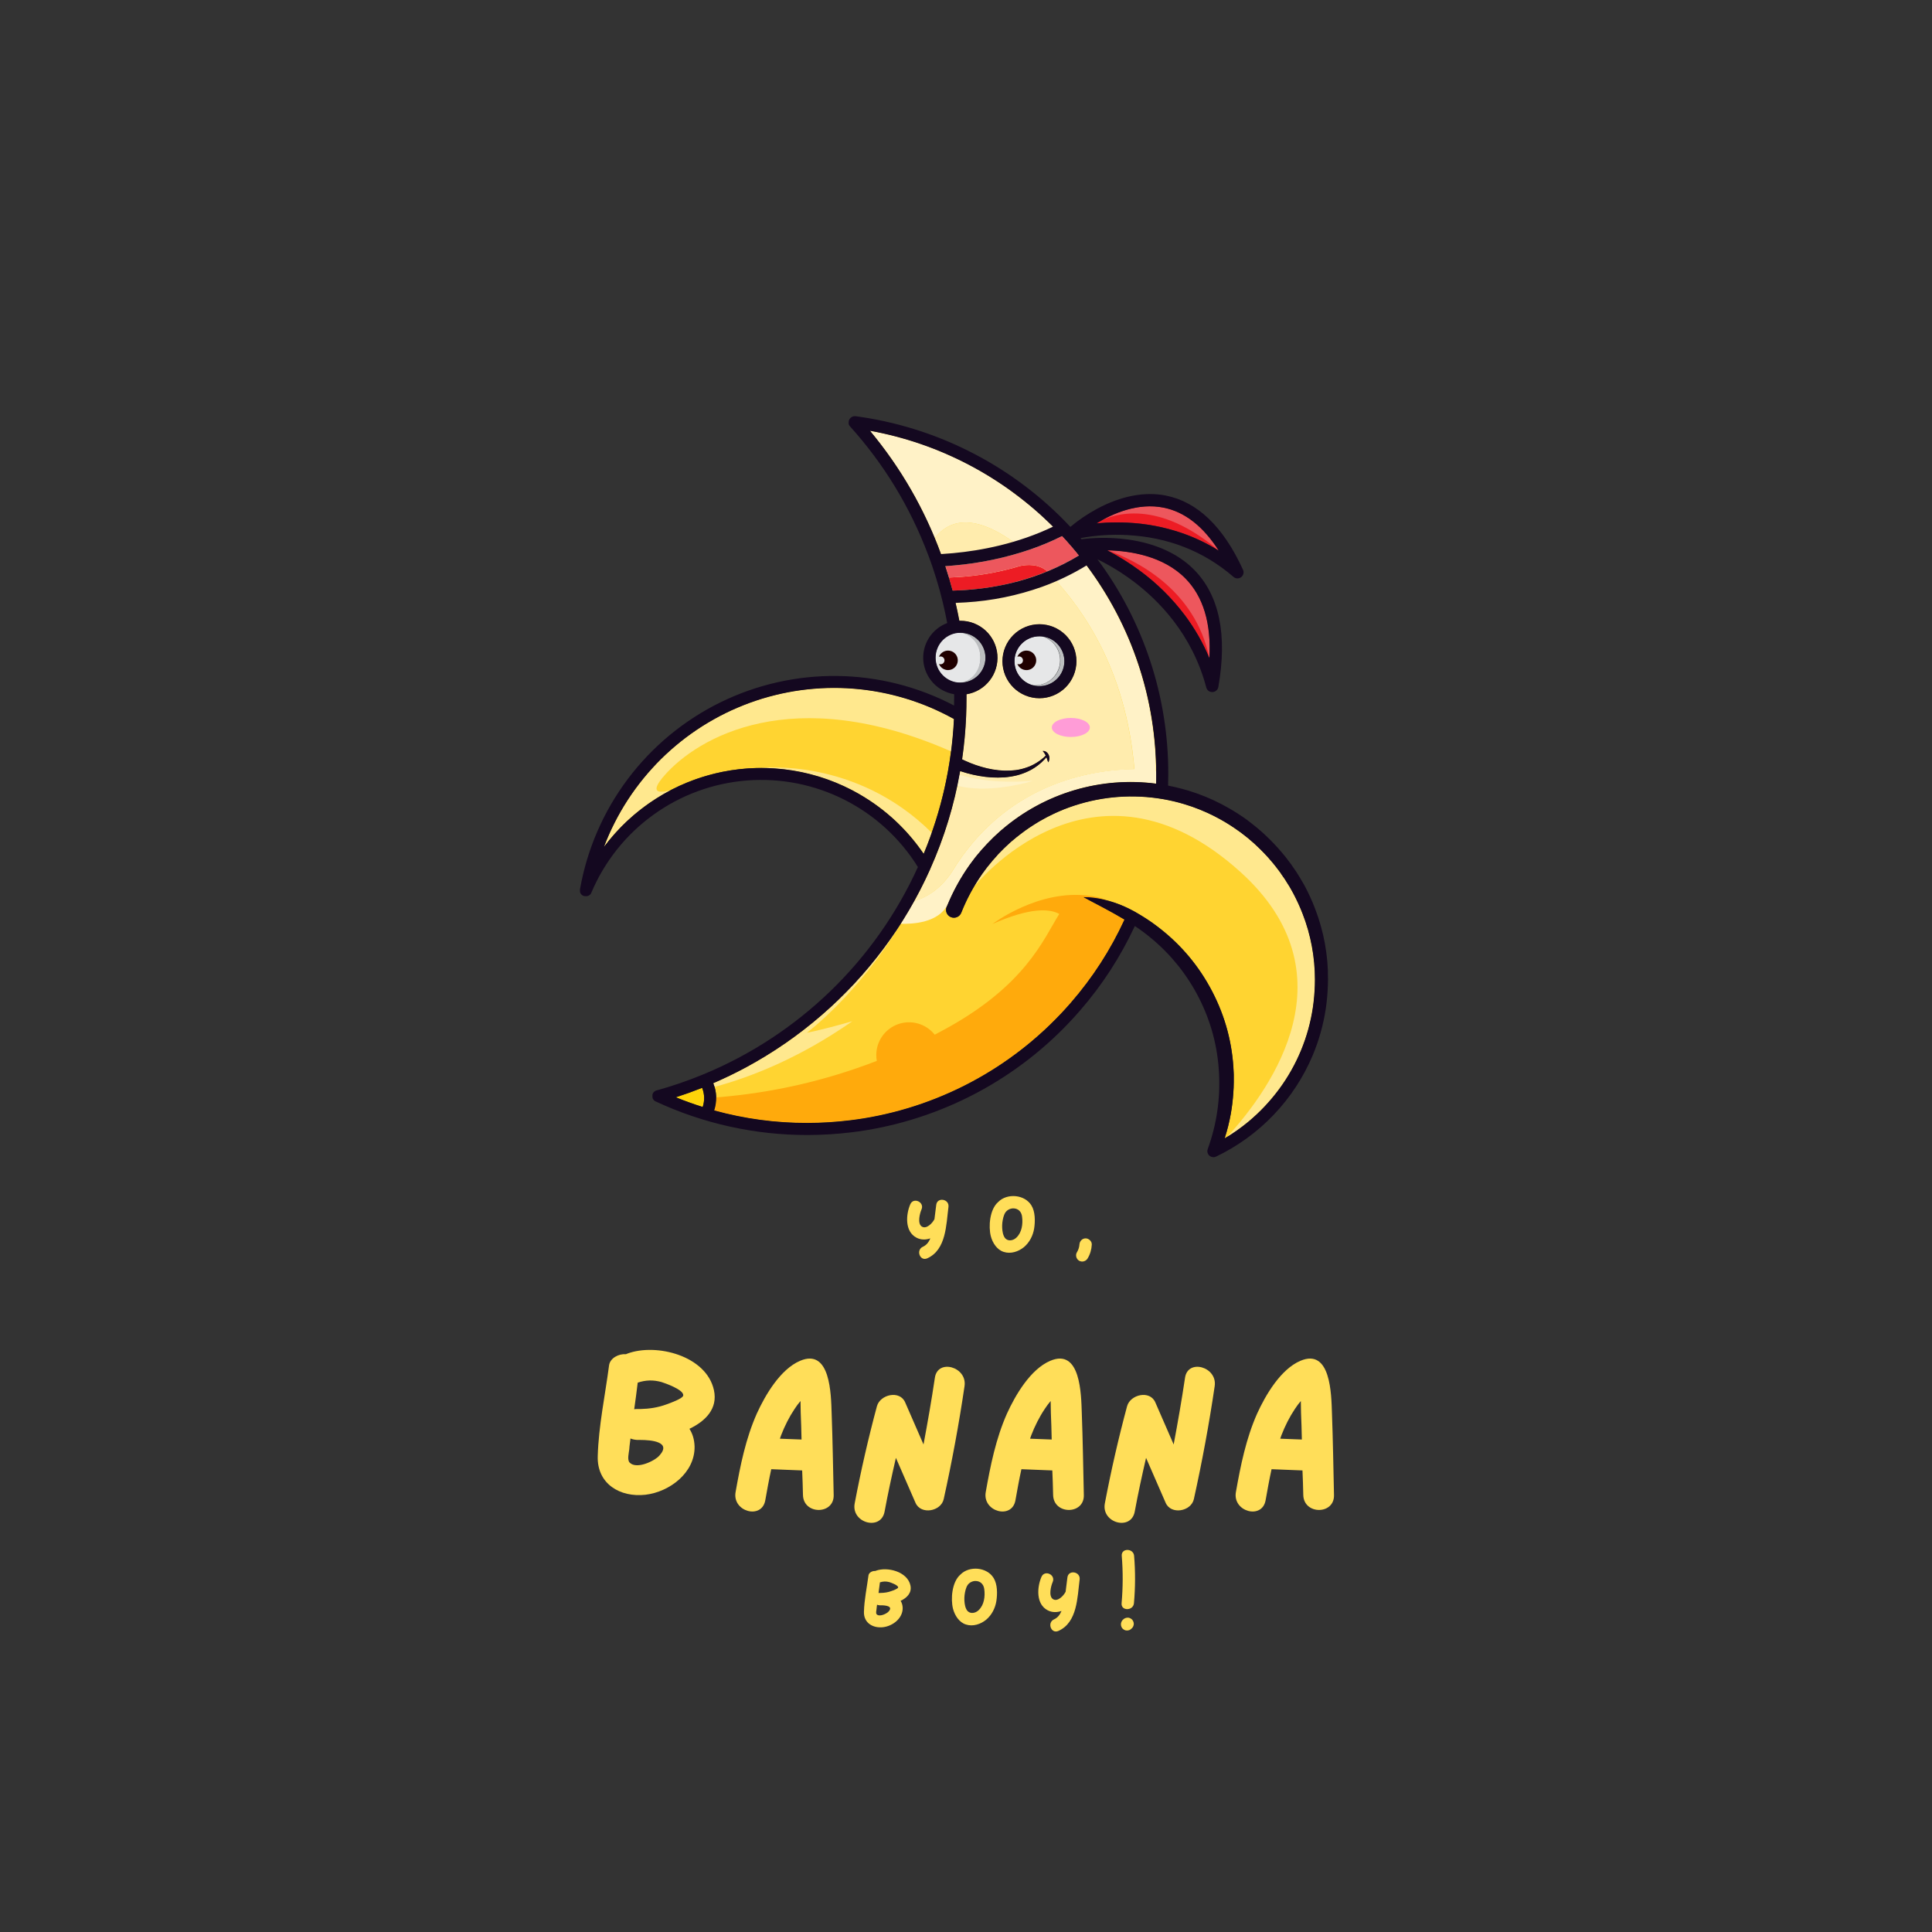 <svg xmlns="http://www.w3.org/2000/svg" xmlns:xlink="http://www.w3.org/1999/xlink" width="500" zoomAndPan="magnify" viewBox="0 0 375 375" height="500" preserveAspectRatio="xMidYMid meet" version="1.0"><rect x="0" y="0" width="375" height="375" fill="#333333" stroke="none"/><defs><g/><clipPath id="1e547887df"><path d="M 112.5 80.781 L 258 80.781 L 258 224.781 L 112.5 224.781 Z M 112.5 80.781 " clip-rule="nonzero"/></clipPath></defs><path fill="#ffd431" d="M 185.16 139.562 C 185.055 141.672 184.867 143.762 184.594 145.836 C 183.898 151.234 182.648 156.5 180.852 161.633 C 180.367 163.016 179.848 164.379 179.285 165.719 C 178.168 164.086 176.934 162.547 175.578 161.105 C 174.227 159.66 172.766 158.332 171.207 157.117 C 169.645 155.898 168 154.812 166.266 153.852 C 164.535 152.895 162.742 152.074 160.883 151.391 C 159.027 150.711 157.125 150.18 155.184 149.793 C 153.242 149.41 151.285 149.176 149.309 149.094 C 147.328 149.016 145.359 149.09 143.391 149.316 C 141.426 149.543 139.488 149.918 137.582 150.445 C 133.59 151.551 129.883 153.266 126.453 155.586 C 122.883 157.996 119.809 160.926 117.23 164.375 C 117.535 163.574 117.859 162.785 118.203 162.004 C 118.547 161.223 118.914 160.449 119.301 159.688 C 119.688 158.926 120.094 158.176 120.52 157.434 C 120.949 156.691 121.395 155.965 121.859 155.25 C 122.328 154.531 122.812 153.828 123.316 153.137 C 123.82 152.449 124.34 151.773 124.883 151.109 C 125.422 150.445 125.98 149.801 126.555 149.168 C 127.129 148.535 127.719 147.918 128.328 147.316 C 128.938 146.719 129.559 146.133 130.199 145.566 C 130.84 145 131.492 144.449 132.16 143.918 C 132.828 143.383 133.512 142.871 134.207 142.375 C 134.906 141.879 135.613 141.402 136.336 140.945 C 137.059 140.488 137.793 140.051 138.539 139.633 C 139.281 139.215 140.039 138.816 140.805 138.438 C 141.57 138.062 142.348 137.703 143.133 137.371 C 143.922 137.035 144.715 136.719 145.516 136.426 C 146.32 136.133 147.129 135.859 147.949 135.609 C 148.766 135.363 149.59 135.133 150.418 134.93 C 151.246 134.723 152.082 134.539 152.922 134.379 C 153.762 134.219 154.605 134.078 155.449 133.965 C 156.297 133.848 157.148 133.758 158 133.688 C 158.852 133.617 159.703 133.57 160.559 133.543 C 161.41 133.52 162.266 133.52 163.121 133.539 C 163.977 133.562 164.828 133.605 165.68 133.676 C 166.531 133.742 167.383 133.832 168.23 133.945 C 169.074 134.059 169.918 134.195 170.758 134.352 C 171.598 134.512 172.434 134.691 173.266 134.895 C 174.094 135.098 174.918 135.324 175.738 135.57 C 176.555 135.816 177.367 136.086 178.168 136.379 C 178.973 136.668 179.77 136.98 180.555 137.312 C 181.34 137.648 182.121 138 182.887 138.379 C 183.656 138.754 184.414 139.148 185.16 139.562 Z M 185.16 139.562 " fill-opacity="1" fill-rule="nonzero"/><path fill="#ffd431" d="M 255.191 189.039 L 255.176 188.496 L 255.137 187.953 L 255.062 186.875 L 254.875 185.258 L 254.789 184.723 L 254.613 183.652 L 254.391 182.594 L 254.277 182.062 L 254.141 181.535 C 254.051 181.191 253.965 180.836 253.871 180.488 L 253.551 179.469 C 253.5 179.297 253.453 179.121 253.391 178.953 L 253.207 178.441 C 252.738 177.07 252.184 175.734 251.543 174.43 L 251.047 173.469 C 250.973 173.305 250.875 173.148 250.785 172.992 L 250.52 172.523 L 250.254 172.051 C 250.164 171.895 250.062 171.754 249.957 171.59 L 249.383 170.672 L 248.766 169.785 C 248.664 169.637 248.562 169.488 248.469 169.34 L 248.145 168.91 C 247.926 168.613 247.711 168.316 247.484 168.047 L 246.797 167.215 C 245.863 166.109 244.867 165.066 243.805 164.086 L 243.406 163.719 C 243.277 163.594 243.137 163.484 243 163.363 L 242.18 162.66 L 241.316 161.984 C 241.172 161.875 241.035 161.758 240.887 161.652 L 240.445 161.336 C 239.277 160.488 238.062 159.715 236.801 159.02 L 235.836 158.52 C 235.52 158.352 235.188 158.203 234.863 158.043 L 234.379 157.809 C 234.215 157.734 234.047 157.668 233.883 157.594 L 232.887 157.172 L 231.875 156.789 C 231.707 156.727 231.543 156.66 231.371 156.602 L 230.855 156.434 C 230.512 156.324 230.172 156.203 229.828 156.102 L 228.789 155.805 C 225.992 155.059 223.145 154.664 220.25 154.613 C 217.355 154.562 214.5 154.863 211.676 155.508 C 210.27 155.828 208.887 156.234 207.527 156.727 C 207.188 156.84 206.855 156.98 206.516 157.105 L 205.52 157.52 L 205.031 157.738 C 204.867 157.812 204.699 157.883 204.539 157.969 L 203.57 158.441 C 203.41 158.523 203.25 158.598 203.09 158.688 L 202.621 158.949 L 201.676 159.469 L 200.758 160.035 L 200.301 160.332 C 200.148 160.43 200.004 160.535 199.855 160.629 L 198.965 161.238 C 198.668 161.445 198.391 161.672 198.105 161.887 C 197.512 162.309 196.98 162.777 196.426 163.242 L 196.219 163.414 L 196.02 163.598 L 195.625 163.961 L 195.23 164.328 C 195.094 164.453 194.961 164.57 194.836 164.699 L 194.078 165.465 C 193.953 165.598 193.82 165.719 193.703 165.855 L 193.344 166.254 L 192.625 167.059 L 191.941 167.891 L 191.602 168.309 C 191.492 168.453 191.387 168.605 191.281 168.738 L 190.637 169.609 C 190.07 170.414 189.531 171.246 189.035 172.098 C 188.078 173.727 187.25 175.418 186.555 177.172 C 186.48 177.359 186.371 177.527 186.23 177.672 C 186.09 177.816 185.926 177.93 185.738 178.012 C 185.555 178.09 185.359 178.133 185.156 178.133 C 184.953 178.137 184.758 178.102 184.57 178.027 C 184.383 177.953 184.215 177.844 184.07 177.703 C 183.926 177.562 183.812 177.398 183.73 177.211 C 183.652 177.027 183.609 176.832 183.609 176.629 C 183.605 176.426 183.641 176.23 183.715 176.043 C 183.785 175.871 183.855 175.703 183.926 175.531 C 185.062 172.816 186.484 170.254 188.191 167.855 L 188.891 166.918 C 189.008 166.762 189.121 166.602 189.242 166.449 L 189.613 166 L 190.355 165.109 L 191.141 164.242 L 191.535 163.812 C 191.664 163.664 191.805 163.531 191.941 163.395 L 192.766 162.566 C 192.902 162.426 193.047 162.297 193.191 162.168 L 193.621 161.773 L 194.055 161.379 L 194.273 161.184 L 194.496 160.996 C 196.535 159.25 198.734 157.734 201.094 156.449 C 203.453 155.164 205.918 154.141 208.492 153.375 C 211.066 152.609 213.691 152.117 216.367 151.906 C 219.043 151.691 221.715 151.758 224.375 152.105 C 224.391 151.488 224.402 150.871 224.402 150.25 C 224.422 117.5 200.754 89.398 168.859 83.609 C 173.277 88.914 176.953 94.691 179.895 100.941 C 182.832 107.188 184.938 113.707 186.211 120.492 L 186.43 120.492 C 186.879 120.492 187.32 120.535 187.762 120.617 C 188.199 120.699 188.629 120.82 189.043 120.984 C 189.461 121.148 189.859 121.348 190.238 121.582 C 190.617 121.82 190.973 122.09 191.301 122.395 C 191.629 122.695 191.93 123.027 192.195 123.387 C 192.461 123.742 192.695 124.125 192.891 124.527 C 193.086 124.93 193.242 125.344 193.363 125.777 C 193.48 126.207 193.559 126.645 193.594 127.09 C 193.629 127.535 193.625 127.98 193.578 128.426 C 193.531 128.871 193.445 129.309 193.316 129.738 C 193.188 130.164 193.02 130.578 192.816 130.977 C 192.609 131.371 192.371 131.746 192.094 132.102 C 191.82 132.453 191.516 132.777 191.18 133.07 C 190.844 133.367 190.48 133.629 190.098 133.855 C 189.715 134.086 189.309 134.273 188.891 134.426 C 188.469 134.582 188.039 134.691 187.598 134.766 C 187.598 135.027 187.598 135.289 187.598 135.547 C 187.598 136.676 187.578 137.82 187.531 138.957 C 187.414 141.777 187.152 144.586 186.746 147.383 L 186.809 147.418 L 187.312 147.656 C 187.652 147.812 187.996 147.953 188.344 148.098 C 189.043 148.383 189.754 148.629 190.477 148.836 C 191.93 149.27 193.41 149.52 194.922 149.582 C 195.676 149.605 196.426 149.57 197.172 149.473 C 197.922 149.371 198.652 149.191 199.363 148.934 L 199.898 148.734 L 200.41 148.488 C 200.586 148.414 200.746 148.312 200.914 148.219 C 201.082 148.133 201.246 148.031 201.402 147.926 L 201.875 147.602 C 202.031 147.488 202.172 147.359 202.328 147.242 L 202.551 147.062 L 202.766 146.863 L 202.973 146.664 C 202.914 146.535 202.844 146.406 202.77 146.285 C 202.652 146.102 202.523 145.93 202.375 145.77 C 202.641 145.734 202.883 145.797 203.094 145.961 C 203.305 146.117 203.465 146.312 203.566 146.555 L 203.629 146.734 C 203.645 146.793 203.656 146.855 203.668 146.918 C 203.68 146.977 203.688 147.039 203.688 147.102 C 203.688 147.164 203.688 147.223 203.688 147.285 C 203.676 147.41 203.652 147.527 203.617 147.645 C 203.578 147.762 203.527 147.871 203.457 147.977 C 203.406 147.871 203.367 147.758 203.332 147.645 C 203.285 147.539 203.262 147.434 203.227 147.348 C 203.195 147.262 203.168 147.152 203.129 147.051 C 203.121 147.031 203.109 147.004 203.102 146.98 L 203.004 147.094 L 202.812 147.324 L 202.602 147.535 C 202.461 147.676 202.32 147.832 202.176 147.961 L 201.715 148.352 C 201.566 148.488 201.395 148.598 201.234 148.719 C 201.074 148.84 200.914 148.961 200.734 149.062 L 200.215 149.383 L 199.676 149.656 C 198.938 150.016 198.172 150.297 197.379 150.5 C 196.582 150.695 195.773 150.824 194.957 150.887 C 193.316 150.996 191.688 150.906 190.074 150.613 C 189.27 150.477 188.473 150.293 187.684 150.074 C 187.289 149.961 186.895 149.84 186.5 149.715 L 186.371 149.668 C 185.223 156.25 183.281 162.59 180.551 168.691 L 180.551 168.707 C 178.898 172.391 176.988 175.934 174.809 179.332 C 174.781 179.383 174.746 179.43 174.719 179.477 C 173.707 181.059 172.645 182.594 171.531 184.082 C 167.977 188.852 163.949 193.18 159.449 197.07 C 154.938 200.973 150.059 204.34 144.809 207.176 C 142.738 208.289 140.621 209.312 138.457 210.246 C 138.551 210.48 138.633 210.719 138.703 210.961 C 138.891 211.629 138.992 212.309 139 213.004 C 139 213.051 139 213.102 139 213.148 C 139 213.965 138.875 214.758 138.629 215.535 C 144.547 217.164 150.574 217.973 156.707 217.961 C 159.504 217.961 162.293 217.789 165.07 217.449 C 165.922 217.344 166.785 217.223 167.637 217.086 C 171.512 216.449 175.305 215.488 179.012 214.191 C 182.719 212.898 186.289 211.293 189.719 209.379 C 193.148 207.461 196.383 205.266 199.43 202.785 C 202.477 200.305 205.285 197.582 207.855 194.613 C 212.09 189.738 215.555 184.371 218.25 178.504 C 217.875 178.285 217.5 178.066 217.121 177.848 C 216.984 177.766 216.844 177.691 216.707 177.609 L 216.293 177.375 C 216.09 177.262 215.887 177.145 215.676 177.031 L 215.457 176.914 C 215.176 176.758 214.898 176.598 214.613 176.453 C 214.328 176.309 214.047 176.156 213.762 175.996 L 212.043 175.09 C 211.449 174.793 210.875 174.48 210.285 174.145 C 211.633 174.148 212.961 174.312 214.273 174.633 C 214.68 174.727 215.078 174.832 215.477 174.953 L 215.773 175.039 C 216.562 175.285 217.336 175.574 218.098 175.902 C 218.711 176.168 219.316 176.469 219.914 176.793 L 220.355 177.031 L 220.789 177.289 C 221.086 177.457 221.383 177.621 221.656 177.805 C 222.809 178.512 223.914 179.281 224.98 180.109 C 229.324 183.48 232.762 187.602 235.293 192.48 C 237.832 197.375 239.219 202.574 239.441 208.086 L 239.465 208.59 C 239.465 208.762 239.465 208.934 239.465 209.102 C 239.465 209.438 239.465 209.777 239.465 210.113 C 239.465 210.793 239.426 211.469 239.379 212.145 C 239.285 213.496 239.125 214.84 238.891 216.172 C 238.605 217.793 238.207 219.391 237.703 220.957 L 238.125 220.703 C 239.59 219.809 240.98 218.812 242.301 217.723 C 244.539 215.855 246.523 213.754 248.258 211.414 C 249.988 209.078 251.406 206.562 252.52 203.875 C 253.633 201.188 254.398 198.406 254.828 195.527 C 255.035 194.094 255.16 192.656 255.203 191.207 L 255.203 190.121 Z M 201.754 135.531 C 201.281 135.531 200.816 135.484 200.352 135.391 C 199.891 135.301 199.441 135.164 199.008 134.98 C 198.57 134.801 198.156 134.582 197.766 134.316 C 197.371 134.055 197.008 133.758 196.676 133.426 C 196.344 133.09 196.047 132.727 195.785 132.336 C 195.523 131.945 195.301 131.531 195.121 131.094 C 194.941 130.656 194.805 130.207 194.711 129.746 C 194.621 129.285 194.574 128.816 194.574 128.344 C 194.574 127.871 194.621 127.406 194.711 126.941 C 194.805 126.48 194.941 126.031 195.121 125.598 C 195.301 125.16 195.523 124.746 195.785 124.355 C 196.047 123.961 196.344 123.598 196.68 123.266 C 197.012 122.934 197.375 122.633 197.77 122.371 C 198.16 122.109 198.574 121.891 199.012 121.711 C 199.445 121.527 199.895 121.395 200.355 121.301 C 200.82 121.207 201.285 121.164 201.758 121.164 C 202.23 121.164 202.699 121.211 203.16 121.301 C 203.621 121.395 204.07 121.531 204.508 121.711 C 204.941 121.891 205.355 122.113 205.75 122.375 C 206.141 122.637 206.504 122.934 206.836 123.266 C 207.172 123.602 207.469 123.965 207.73 124.355 C 207.992 124.746 208.215 125.16 208.395 125.598 C 208.574 126.035 208.711 126.484 208.805 126.945 C 208.895 127.406 208.941 127.875 208.941 128.348 C 208.941 128.816 208.895 129.285 208.801 129.746 C 208.711 130.211 208.574 130.66 208.391 131.094 C 208.211 131.531 207.988 131.945 207.727 132.336 C 207.465 132.727 207.168 133.09 206.832 133.426 C 206.5 133.758 206.137 134.055 205.746 134.316 C 205.352 134.578 204.938 134.801 204.504 134.98 C 204.066 135.164 203.617 135.301 203.156 135.391 C 202.695 135.484 202.227 135.531 201.754 135.531 Z M 201.754 135.531 " fill-opacity="1" fill-rule="nonzero"/><path fill="#ffecad" d="M 200.273 108.047 L 200.246 108.023 L 200.215 107.996 C 189.758 98.859 184.27 100.801 181.445 104.441 C 183.59 109.629 185.18 114.977 186.211 120.492 L 186.43 120.492 C 186.879 120.492 187.32 120.535 187.762 120.617 C 188.199 120.699 188.629 120.82 189.043 120.984 C 189.461 121.148 189.859 121.348 190.238 121.582 C 190.617 121.82 190.973 122.09 191.301 122.395 C 191.629 122.695 191.93 123.027 192.195 123.387 C 192.461 123.742 192.695 124.125 192.891 124.527 C 193.086 124.93 193.242 125.344 193.363 125.777 C 193.48 126.207 193.559 126.645 193.594 127.09 C 193.629 127.535 193.625 127.98 193.578 128.426 C 193.531 128.871 193.445 129.309 193.316 129.738 C 193.188 130.164 193.02 130.578 192.816 130.977 C 192.609 131.371 192.371 131.746 192.094 132.102 C 191.82 132.453 191.516 132.777 191.18 133.07 C 190.844 133.367 190.48 133.629 190.098 133.855 C 189.715 134.086 189.309 134.273 188.891 134.426 C 188.469 134.582 188.039 134.691 187.598 134.766 C 187.598 135.027 187.598 135.289 187.598 135.547 C 187.598 136.676 187.578 137.82 187.531 138.957 C 187.414 141.777 187.152 144.586 186.746 147.383 L 186.809 147.418 L 187.312 147.656 C 187.652 147.812 187.996 147.953 188.344 148.098 C 189.043 148.383 189.754 148.629 190.477 148.836 C 191.93 149.27 193.41 149.52 194.922 149.582 C 195.676 149.605 196.426 149.57 197.172 149.473 C 197.922 149.371 198.652 149.191 199.363 148.934 L 199.898 148.734 L 200.41 148.488 C 200.586 148.414 200.746 148.312 200.914 148.219 C 201.082 148.133 201.246 148.031 201.402 147.926 L 201.875 147.602 C 202.031 147.488 202.172 147.359 202.328 147.242 L 202.551 147.062 L 202.766 146.863 L 202.973 146.664 C 202.914 146.535 202.844 146.406 202.77 146.285 C 202.652 146.102 202.523 145.93 202.375 145.77 C 202.641 145.734 202.883 145.797 203.094 145.961 C 203.305 146.117 203.465 146.312 203.566 146.555 L 203.629 146.734 C 203.645 146.793 203.656 146.855 203.668 146.918 C 203.68 146.977 203.688 147.039 203.688 147.102 C 203.688 147.164 203.688 147.223 203.688 147.285 C 203.676 147.41 203.652 147.527 203.617 147.645 C 203.578 147.762 203.527 147.871 203.457 147.977 C 203.406 147.871 203.367 147.758 203.332 147.645 C 203.285 147.539 203.262 147.434 203.227 147.348 C 203.195 147.262 203.168 147.152 203.129 147.051 C 203.121 147.031 203.109 147.004 203.102 146.98 L 203.004 147.094 L 202.812 147.324 L 202.602 147.535 C 202.461 147.676 202.32 147.832 202.176 147.961 L 201.715 148.352 C 201.566 148.488 201.395 148.598 201.234 148.719 C 201.074 148.84 200.914 148.961 200.734 149.062 L 200.215 149.383 L 199.676 149.656 C 198.938 150.016 198.172 150.297 197.379 150.5 C 196.582 150.695 195.773 150.824 194.957 150.887 C 193.316 150.996 191.688 150.906 190.074 150.613 C 189.27 150.477 188.473 150.293 187.684 150.074 C 187.289 149.961 186.895 149.84 186.5 149.715 L 186.371 149.668 C 186.328 149.91 186.289 150.148 186.242 150.391 C 186.113 151.094 185.973 151.801 185.824 152.504 C 184.641 158.086 182.883 163.48 180.551 168.691 L 180.551 168.707 C 179.609 170.816 178.574 172.883 177.449 174.906 C 180.117 174.145 182.629 172.402 184.746 169.25 C 195.148 152.098 211.566 149.418 220.172 149.301 C 218.527 129.887 210.078 116.801 200.273 108.047 Z M 201.754 135.535 C 201.281 135.531 200.816 135.488 200.352 135.395 C 199.891 135.301 199.441 135.168 199.008 134.984 C 198.57 134.805 198.156 134.582 197.766 134.32 C 197.371 134.059 197.008 133.762 196.676 133.426 C 196.344 133.094 196.047 132.73 195.785 132.34 C 195.523 131.945 195.301 131.531 195.121 131.098 C 194.941 130.66 194.805 130.211 194.711 129.75 C 194.621 129.285 194.574 128.82 194.574 128.348 C 194.574 127.875 194.621 127.41 194.711 126.945 C 194.805 126.484 194.941 126.035 195.121 125.598 C 195.301 125.164 195.523 124.75 195.785 124.355 C 196.047 123.965 196.344 123.602 196.68 123.27 C 197.012 122.934 197.375 122.637 197.77 122.375 C 198.16 122.113 198.574 121.895 199.012 121.711 C 199.445 121.531 199.895 121.395 200.355 121.305 C 200.82 121.211 201.285 121.164 201.758 121.164 C 202.23 121.164 202.699 121.211 203.16 121.305 C 203.621 121.395 204.07 121.531 204.508 121.715 C 204.941 121.895 205.355 122.113 205.75 122.375 C 206.141 122.641 206.504 122.938 206.836 123.27 C 207.172 123.605 207.469 123.965 207.73 124.359 C 207.992 124.75 208.215 125.164 208.395 125.602 C 208.574 126.035 208.711 126.484 208.805 126.949 C 208.895 127.41 208.941 127.879 208.941 128.348 C 208.941 128.82 208.895 129.289 208.801 129.75 C 208.707 130.211 208.57 130.66 208.391 131.098 C 208.211 131.531 207.988 131.945 207.727 132.34 C 207.465 132.73 207.168 133.094 206.832 133.426 C 206.5 133.758 206.137 134.055 205.746 134.32 C 205.352 134.582 204.938 134.801 204.504 134.98 C 204.066 135.164 203.617 135.301 203.156 135.391 C 202.691 135.484 202.227 135.531 201.754 135.531 Z M 201.754 135.535 " fill-opacity="1" fill-rule="nonzero"/><path fill="#ffaa0c" d="M 213.68 174.328 C 212.91 174.117 212.125 173.961 211.332 173.859 C 212.133 173.934 212.914 174.09 213.68 174.328 Z M 213.68 174.328 " fill-opacity="1" fill-rule="nonzero"/><path fill="#ffaa0c" d="M 218.258 178.492 C 215.562 184.359 212.098 189.727 207.867 194.602 C 205.293 197.57 202.484 200.293 199.438 202.773 C 196.391 205.254 193.152 207.453 189.723 209.367 C 186.293 211.285 182.723 212.887 179.012 214.184 C 175.305 215.477 171.508 216.441 167.633 217.074 C 166.781 217.211 165.918 217.332 165.066 217.438 C 162.289 217.781 159.504 217.957 156.707 217.961 C 150.574 217.973 144.547 217.164 138.629 215.535 C 138.875 214.758 139 213.965 139 213.148 C 139 213.102 139 213.051 139 213.004 C 149.742 212.164 160.137 209.801 170.188 205.918 C 170.117 205.543 170.086 205.164 170.086 204.781 C 170.086 204.125 170.188 203.48 170.387 202.852 C 170.586 202.223 170.879 201.637 171.262 201.102 C 171.645 200.562 172.098 200.094 172.625 199.699 C 173.152 199.301 173.727 198.996 174.352 198.777 C 174.977 198.562 175.617 198.445 176.277 198.426 C 176.934 198.41 177.582 198.492 178.215 198.676 C 178.852 198.859 179.441 199.137 179.988 199.504 C 180.535 199.871 181.016 200.316 181.426 200.832 C 181.883 200.594 182.34 200.348 182.801 200.102 C 199.086 191.402 202.535 182.266 205.605 177.395 C 203.707 176.352 199.977 176.102 192.641 179.344 C 192.766 179.25 201.578 172.578 211.332 173.859 C 212.125 173.961 212.91 174.117 213.68 174.328 C 214.238 174.488 214.836 174.691 215.484 174.941 C 215.09 174.82 214.688 174.715 214.281 174.621 C 212.973 174.301 211.641 174.137 210.293 174.133 C 210.887 174.469 211.477 174.77 212.051 175.078 L 213.773 175.984 C 214.07 176.141 214.344 176.281 214.621 176.441 C 214.902 176.602 215.188 176.738 215.469 176.902 L 215.688 177.02 C 215.895 177.133 216.098 177.25 216.305 177.363 L 216.719 177.598 C 216.855 177.68 216.992 177.754 217.129 177.836 C 217.508 178.051 217.887 178.273 218.258 178.492 Z M 218.258 178.492 " fill-opacity="1" fill-rule="nonzero"/><path fill="#fed409" d="M 136.668 213.148 C 136.668 213.738 136.578 214.309 136.395 214.867 C 134.633 214.312 132.887 213.684 131.168 212.984 C 132.895 212.426 134.602 211.812 136.289 211.145 C 136.543 211.789 136.668 212.457 136.668 213.148 Z M 136.668 213.148 " fill-opacity="1" fill-rule="nonzero"/><path fill="#ffd431" d="M 215.777 175.023 L 215.48 174.934 C 214.832 174.684 214.234 174.48 213.676 174.32 C 214.391 174.512 215.094 174.746 215.777 175.023 Z M 215.777 175.023 " fill-opacity="1" fill-rule="nonzero"/><path fill="#ffe88e" d="M 185.16 139.562 C 185.055 141.672 184.867 143.762 184.594 145.836 C 153.723 132.289 135.398 143.223 129.027 150.445 C 126.105 153.754 127.621 154.051 130.133 153.391 C 128.867 154.051 127.641 154.785 126.457 155.586 C 122.887 157.996 119.812 160.926 117.234 164.375 C 117.535 163.574 117.859 162.785 118.207 162.004 C 118.551 161.223 118.918 160.449 119.305 159.688 C 119.691 158.926 120.098 158.176 120.523 157.434 C 120.953 156.695 121.398 155.965 121.863 155.25 C 122.328 154.531 122.816 153.828 123.32 153.141 C 123.824 152.449 124.344 151.773 124.883 151.109 C 125.426 150.449 125.98 149.801 126.559 149.168 C 127.133 148.535 127.723 147.918 128.332 147.32 C 128.938 146.719 129.562 146.133 130.203 145.566 C 130.84 145 131.496 144.449 132.164 143.918 C 132.832 143.387 133.516 142.871 134.211 142.375 C 134.906 141.883 135.617 141.406 136.34 140.945 C 137.059 140.488 137.793 140.051 138.539 139.633 C 139.285 139.215 140.039 138.816 140.809 138.441 C 141.574 138.062 142.352 137.707 143.137 137.371 C 143.922 137.035 144.715 136.719 145.52 136.426 C 146.32 136.133 147.133 135.863 147.949 135.613 C 148.766 135.363 149.59 135.137 150.418 134.93 C 151.25 134.723 152.082 134.543 152.922 134.379 C 153.762 134.219 154.605 134.082 155.453 133.965 C 156.297 133.852 157.148 133.758 158 133.688 C 158.852 133.617 159.703 133.57 160.559 133.547 C 161.414 133.523 162.266 133.52 163.121 133.543 C 163.977 133.562 164.828 133.609 165.68 133.676 C 166.531 133.742 167.383 133.832 168.23 133.945 C 169.078 134.059 169.918 134.195 170.758 134.352 C 171.598 134.512 172.434 134.691 173.266 134.895 C 174.094 135.098 174.918 135.324 175.738 135.57 C 176.555 135.816 177.367 136.086 178.168 136.379 C 178.973 136.668 179.77 136.98 180.555 137.312 C 181.344 137.648 182.121 138.004 182.887 138.379 C 183.656 138.754 184.414 139.148 185.16 139.562 Z M 185.16 139.562 " fill-opacity="1" fill-rule="nonzero"/><path fill="#ffe88e" d="M 255.219 190.137 L 255.219 191.223 C 255.172 192.668 255.047 194.109 254.84 195.543 C 254.414 198.422 253.645 201.203 252.535 203.891 C 251.422 206.578 250 209.094 248.27 211.43 C 246.535 213.77 244.551 215.871 242.316 217.738 C 240.996 218.828 239.605 219.824 238.141 220.719 C 247.188 210.875 262.406 188.867 240.828 169.305 C 211.984 143.152 189.07 172.105 189.07 172.105 C 189.57 171.258 190.105 170.422 190.676 169.617 L 191.316 168.75 C 191.422 168.605 191.527 168.453 191.637 168.32 L 191.977 167.902 L 192.66 167.066 L 193.379 166.262 L 193.723 165.836 C 193.844 165.699 193.977 165.578 194.102 165.449 L 194.859 164.684 C 194.98 164.551 195.117 164.434 195.25 164.309 L 196.039 163.582 L 196.238 163.398 L 196.445 163.227 C 197 162.766 197.539 162.293 198.125 161.871 C 198.422 161.652 198.691 161.43 198.988 161.223 L 199.875 160.609 C 200.023 160.512 200.172 160.406 200.32 160.316 L 200.781 160.02 L 201.699 159.453 L 202.641 158.93 L 203.113 158.668 C 203.27 158.582 203.434 158.508 203.594 158.426 L 204.562 157.949 C 204.723 157.867 204.887 157.797 205.051 157.723 L 205.543 157.504 L 206.539 157.086 C 206.875 156.961 207.207 156.824 207.547 156.707 C 208.906 156.219 210.289 155.812 211.699 155.488 C 214.52 154.844 217.379 154.547 220.27 154.598 C 223.164 154.645 226.012 155.043 228.809 155.785 L 229.848 156.082 C 230.191 156.188 230.535 156.305 230.879 156.414 L 231.391 156.582 C 231.562 156.645 231.727 156.707 231.898 156.77 L 232.906 157.152 L 233.902 157.578 C 234.07 157.648 234.234 157.715 234.398 157.793 L 234.883 158.027 C 235.207 158.184 235.539 158.324 235.855 158.5 L 236.812 159.012 C 238.074 159.707 239.289 160.48 240.461 161.332 L 240.898 161.645 C 241.047 161.754 241.195 161.867 241.328 161.977 L 242.18 162.645 L 243 163.348 C 243.137 163.469 243.277 163.582 243.406 163.703 L 243.805 164.074 C 244.867 165.055 245.863 166.094 246.797 167.199 L 247.484 168.031 C 247.711 168.312 247.926 168.605 248.145 168.895 L 248.469 169.324 C 248.578 169.473 248.676 169.621 248.766 169.77 L 249.383 170.656 L 249.957 171.574 C 250.051 171.73 250.152 171.871 250.254 172.035 L 250.52 172.508 L 250.785 172.977 C 250.875 173.137 250.973 173.289 251.047 173.453 L 251.543 174.43 C 252.184 175.727 252.746 177.055 253.219 178.422 L 253.402 178.934 C 253.465 179.102 253.512 179.277 253.562 179.449 L 253.883 180.48 C 253.977 180.832 254.062 181.184 254.152 181.531 L 254.289 182.055 L 254.402 182.586 L 254.625 183.648 L 254.801 184.715 L 254.887 185.25 L 255.074 186.867 L 255.148 187.945 L 255.188 188.488 L 255.203 189.031 Z M 255.219 190.137 " fill-opacity="1" fill-rule="nonzero"/><path fill="#ffe88e" d="M 156.629 200.445 C 156.629 200.445 158.852 200.102 165.434 198.223 C 155.219 205.355 145.789 209.047 138.703 210.965 C 138.633 210.723 138.551 210.484 138.457 210.25 C 140.617 209.32 142.734 208.297 144.809 207.18 C 150.059 204.348 154.938 200.98 159.449 197.078 C 163.949 193.184 167.973 188.852 171.527 184.082 C 172.645 182.586 173.707 181.047 174.719 179.469 C 166.488 193.078 156.629 200.445 156.629 200.445 Z M 156.629 200.445 " fill-opacity="1" fill-rule="nonzero"/><path fill="#ffe88e" d="M 180.848 161.633 C 180.363 163.016 179.844 164.379 179.281 165.719 C 178.41 164.441 177.469 163.219 176.449 162.055 C 175.43 160.891 174.344 159.793 173.188 158.762 C 172.035 157.73 170.824 156.773 169.555 155.891 C 168.285 155.008 166.969 154.203 165.598 153.48 C 164.23 152.758 162.824 152.121 161.379 151.566 C 159.934 151.016 158.461 150.555 156.961 150.184 C 155.457 149.809 153.938 149.531 152.402 149.344 C 150.867 149.156 149.328 149.062 147.777 149.066 C 147.777 149.066 166.082 146.949 180.848 161.633 Z M 180.848 161.633 " fill-opacity="1" fill-rule="nonzero"/><path fill="#fff2c7" d="M 224.422 150.238 C 224.422 150.859 224.422 151.477 224.395 152.094 C 221.73 151.746 219.062 151.68 216.383 151.895 C 213.707 152.105 211.082 152.598 208.508 153.363 C 205.934 154.129 203.469 155.152 201.109 156.438 C 198.754 157.723 196.555 159.238 194.516 160.984 L 194.289 161.172 L 194.074 161.367 L 193.641 161.762 L 193.211 162.156 C 193.066 162.285 192.914 162.414 192.785 162.555 L 191.977 163.387 C 191.84 163.523 191.695 163.656 191.566 163.805 L 191.176 164.234 L 190.391 165.102 L 189.645 165.988 L 189.273 166.441 C 189.152 166.594 189.043 166.75 188.922 166.91 L 188.223 167.844 C 186.516 170.246 185.094 172.805 183.957 175.523 C 182.215 179.121 177.164 179.375 174.832 179.305 C 175.758 177.859 176.637 176.383 177.473 174.879 C 180.137 174.117 182.652 172.375 184.766 169.223 C 195.168 152.07 211.59 149.391 220.191 149.273 C 218.527 129.887 210.078 116.801 200.273 108.047 L 200.246 108.023 L 200.215 107.996 C 189.758 98.859 184.27 100.801 181.445 104.441 C 179.961 100.852 178.227 97.383 176.238 94.043 C 174.055 90.371 171.594 86.895 168.859 83.609 C 170.109 83.832 171.34 84.094 172.559 84.387 C 172.805 84.445 173.043 84.508 173.285 84.57 C 173.758 84.684 174.227 84.809 174.691 84.938 L 175.094 85.051 L 175.461 85.152 C 175.805 85.254 176.145 85.355 176.488 85.449 C 176.621 85.488 176.754 85.531 176.887 85.574 L 177.531 85.773 L 178.039 85.945 C 178.574 86.121 179.105 86.305 179.633 86.496 L 180.113 86.672 C 181.102 87.035 182.074 87.422 183.035 87.832 L 183.707 88.129 L 184.375 88.426 L 184.754 88.598 L 185.16 88.781 L 185.184 88.781 L 185.809 89.078 L 185.879 89.113 L 186.488 89.41 C 186.703 89.516 186.918 89.621 187.125 89.73 C 187.156 89.742 187.188 89.758 187.215 89.777 L 187.762 90.055 C 187.953 90.152 188.145 90.254 188.336 90.352 L 188.723 90.559 L 189.035 90.727 L 189.25 90.844 L 189.68 91.086 L 190.273 91.414 L 190.766 91.711 L 190.867 91.773 L 191.32 92.039 L 191.516 92.16 L 191.957 92.426 L 192.141 92.539 L 192.496 92.762 L 192.762 92.93 L 193.203 93.207 L 193.352 93.305 L 193.672 93.516 L 194.051 93.766 L 194.16 93.836 C 194.332 93.953 194.504 94.062 194.672 94.184 C 194.84 94.301 195.008 94.41 195.172 94.527 C 195.277 94.602 195.383 94.672 195.484 94.746 L 195.848 95 L 195.988 95.102 L 196.383 95.398 L 196.652 95.598 L 196.949 95.82 C 197.066 95.91 197.184 95.996 197.305 96.09 L 197.5 96.234 C 197.625 96.328 197.746 96.422 197.867 96.52 L 198.062 96.664 L 198.906 97.332 C 199.039 97.438 199.168 97.539 199.297 97.648 L 199.426 97.754 L 199.793 98.051 C 199.891 98.129 199.984 98.207 200.09 98.285 L 200.34 98.496 L 200.695 98.793 C 200.836 98.914 200.988 99.035 201.117 99.16 C 201.246 99.285 201.344 99.355 201.453 99.457 L 201.75 99.727 L 201.938 99.898 C 202.07 100.02 202.207 100.137 202.336 100.258 L 202.438 100.352 L 202.871 100.754 L 202.984 100.859 L 203.348 101.203 L 203.504 101.352 L 203.863 101.703 C 204.008 101.844 204.16 101.98 204.289 102.121 L 204.586 102.418 L 204.852 102.688 C 205.012 102.848 205.164 103.012 205.32 103.172 C 205.41 103.258 205.492 103.348 205.574 103.434 L 205.828 103.703 L 206.156 104.047 C 206.176 104.07 206.199 104.094 206.219 104.121 C 206.367 104.273 206.516 104.414 206.652 104.586 L 206.727 104.672 L 207.09 105.082 L 207.324 105.348 C 207.387 105.418 207.449 105.488 207.512 105.559 C 207.602 105.66 207.695 105.766 207.781 105.855 L 208.078 106.207 L 208.172 106.316 C 208.297 106.461 208.418 106.613 208.535 106.75 L 208.664 106.898 C 208.762 107.02 208.863 107.141 208.961 107.266 C 209.02 107.336 209.082 107.41 209.141 107.48 C 209.25 107.617 209.363 107.754 209.473 107.891 L 209.543 107.98 C 209.656 108.121 209.77 108.262 209.883 108.406 L 210.055 108.641 L 210.273 108.934 L 210.496 109.23 L 210.734 109.547 L 210.918 109.793 L 211.141 110.09 L 211.438 110.5 L 211.465 110.539 C 211.574 110.691 211.688 110.836 211.797 110.996 L 212.09 111.426 L 212.105 111.449 C 212.215 111.598 212.324 111.746 212.426 111.906 L 212.602 112.16 L 212.742 112.371 C 212.809 112.469 212.879 112.566 212.941 112.668 C 213.047 112.816 213.148 112.961 213.238 113.129 C 213.281 113.191 213.32 113.254 213.363 113.312 L 213.707 113.848 L 214.035 114.363 L 214.141 114.535 C 214.238 114.684 214.328 114.832 214.422 114.988 L 214.512 115.137 L 214.73 115.5 L 214.953 115.867 C 215.059 116.043 215.16 116.223 215.266 116.402 C 215.344 116.535 215.418 116.668 215.492 116.801 C 215.543 116.879 215.586 116.965 215.633 117.047 C 215.707 117.176 215.781 117.309 215.852 117.438 L 215.977 117.66 C 216.043 117.777 216.105 117.891 216.168 118.008 C 216.23 118.121 216.309 118.266 216.379 118.402 C 216.398 118.434 216.414 118.469 216.434 118.5 L 216.707 119.023 C 216.797 119.191 216.887 119.363 216.973 119.535 C 217.059 119.707 217.188 119.953 217.289 120.164 L 217.504 120.59 C 217.566 120.723 217.629 120.852 217.695 120.984 C 217.762 121.117 217.863 121.328 217.941 121.5 C 218.023 121.672 218.094 121.828 218.172 121.992 C 218.207 122.066 218.238 122.137 218.27 122.211 C 218.305 122.285 218.375 122.441 218.426 122.555 C 218.477 122.664 218.531 122.785 218.582 122.902 C 218.676 123.117 218.773 123.328 218.863 123.547 C 218.957 123.762 219.016 123.895 219.09 124.074 C 219.09 124.102 219.113 124.129 219.125 124.152 C 219.188 124.297 219.246 124.449 219.305 124.59 C 219.363 124.734 219.398 124.812 219.445 124.926 C 219.562 125.223 219.68 125.52 219.793 125.816 L 219.996 126.34 C 220.07 126.531 220.141 126.727 220.211 126.934 C 220.25 127.039 220.293 127.145 220.332 127.258 C 220.367 127.367 220.441 127.551 220.492 127.711 C 220.547 127.867 220.625 128.086 220.691 128.277 C 220.758 128.465 220.816 128.637 220.875 128.816 C 220.898 128.883 220.922 128.945 220.941 129.012 L 221.082 129.441 C 221.145 129.637 221.211 129.828 221.27 130.031 C 221.328 130.238 221.363 130.328 221.41 130.48 C 221.418 130.5 221.426 130.523 221.43 130.547 C 221.5 130.762 221.562 130.977 221.625 131.199 C 221.688 131.418 221.766 131.664 221.828 131.898 C 221.895 132.133 221.957 132.352 222.02 132.578 C 222.02 132.621 222.043 132.66 222.051 132.703 C 222.109 132.906 222.16 133.109 222.215 133.312 C 222.27 133.52 222.324 133.742 222.379 133.953 C 222.406 134.066 222.438 134.184 222.465 134.301 L 222.57 134.738 C 222.621 134.945 222.668 135.152 222.715 135.363 L 222.867 136.047 L 222.867 136.094 C 222.91 136.273 222.945 136.453 222.984 136.637 C 223.02 136.816 223.059 136.996 223.094 137.176 C 223.129 137.355 223.148 137.473 223.18 137.609 L 223.18 137.656 C 223.219 137.887 223.266 138.117 223.305 138.344 L 223.422 139.008 C 223.461 139.23 223.496 139.453 223.531 139.676 C 223.551 139.781 223.562 139.883 223.578 139.973 C 223.609 140.156 223.637 140.34 223.664 140.527 C 223.699 140.77 223.734 141.016 223.766 141.262 C 223.832 141.754 223.895 142.246 223.949 142.742 C 223.98 142.992 224.004 143.238 224.027 143.488 C 224.078 143.977 224.125 144.469 224.164 144.969 C 224.184 145.227 224.199 145.48 224.219 145.738 C 224.242 146.094 224.262 146.449 224.281 146.809 C 224.281 147.02 224.301 147.23 224.309 147.441 C 224.328 147.863 224.344 148.285 224.352 148.711 C 224.352 148.922 224.352 149.137 224.352 149.348 C 224.352 149.41 224.352 149.469 224.352 149.531 C 224.418 149.727 224.422 149.98 224.422 150.238 Z M 224.422 150.238 " fill-opacity="1" fill-rule="nonzero"/><path fill="#fff9d8" d="M 224.211 144.91 C 224.172 144.418 224.125 143.926 224.078 143.43 C 224.125 143.926 224.172 144.418 224.211 144.91 Z M 224.211 144.91 " fill-opacity="1" fill-rule="nonzero"/><path fill="#fff2c7" d="M 200.516 151.559 C 192.492 153.859 187.543 152.969 185.832 152.5 C 185.98 151.797 186.121 151.094 186.254 150.387 C 188.234 151.031 192.934 152.148 200.516 151.559 Z M 200.516 151.559 " fill-opacity="1" fill-rule="nonzero"/><path fill="#bcbec0" d="M 191.273 127.66 C 191.273 127.977 191.242 128.293 191.18 128.602 C 191.117 128.914 191.023 129.219 190.902 129.512 C 190.781 129.805 190.633 130.082 190.453 130.348 C 190.277 130.613 190.078 130.855 189.852 131.082 C 189.629 131.305 189.383 131.508 189.117 131.684 C 188.855 131.859 188.574 132.008 188.281 132.133 C 187.988 132.254 187.688 132.344 187.375 132.406 C 187.062 132.469 186.746 132.5 186.43 132.5 C 186.262 132.5 186.094 132.5 185.934 132.477 C 186.527 132.418 187.094 132.25 187.629 131.98 C 188.164 131.707 188.633 131.352 189.035 130.906 C 189.434 130.461 189.742 129.957 189.957 129.398 C 190.176 128.84 190.281 128.262 190.281 127.66 C 190.281 127.062 190.176 126.48 189.957 125.922 C 189.742 125.363 189.434 124.859 189.035 124.414 C 188.633 123.969 188.164 123.613 187.629 123.34 C 187.094 123.07 186.527 122.902 185.934 122.844 C 186.094 122.828 186.262 122.82 186.43 122.82 C 186.746 122.82 187.062 122.852 187.375 122.914 C 187.688 122.977 187.988 123.066 188.281 123.188 C 188.574 123.312 188.855 123.461 189.117 123.637 C 189.383 123.812 189.625 124.016 189.852 124.238 C 190.078 124.465 190.277 124.707 190.453 124.973 C 190.629 125.234 190.781 125.516 190.902 125.809 C 191.023 126.102 191.117 126.402 191.18 126.715 C 191.242 127.027 191.273 127.34 191.273 127.66 Z M 191.273 127.66 " fill-opacity="1" fill-rule="nonzero"/><path fill="#e6e7e8" d="M 190.273 127.66 C 190.273 127.977 190.246 128.289 190.191 128.598 C 190.137 128.91 190.051 129.211 189.945 129.504 C 189.836 129.793 189.699 130.07 189.543 130.336 C 189.383 130.598 189.203 130.84 189.004 131.062 C 188.801 131.289 188.582 131.488 188.344 131.664 C 188.105 131.84 187.855 131.988 187.594 132.109 C 187.332 132.23 187.059 132.32 186.777 132.383 C 186.5 132.445 186.219 132.477 185.934 132.477 C 185.648 132.477 185.363 132.445 185.086 132.383 C 184.805 132.32 184.535 132.23 184.27 132.109 C 184.008 131.988 183.758 131.84 183.52 131.664 C 183.281 131.488 183.062 131.289 182.863 131.062 C 182.66 130.84 182.48 130.598 182.324 130.336 C 182.164 130.07 182.031 129.793 181.922 129.504 C 181.812 129.211 181.73 128.91 181.676 128.598 C 181.617 128.289 181.59 127.977 181.59 127.66 C 181.59 127.344 181.617 127.031 181.676 126.719 C 181.73 126.41 181.812 126.109 181.922 125.816 C 182.031 125.523 182.164 125.246 182.324 124.984 C 182.48 124.719 182.66 124.477 182.863 124.254 C 183.062 124.031 183.281 123.832 183.52 123.656 C 183.758 123.48 184.008 123.332 184.27 123.211 C 184.535 123.09 184.805 122.996 185.086 122.938 C 185.363 122.875 185.648 122.844 185.934 122.844 C 186.219 122.844 186.5 122.875 186.777 122.938 C 187.059 122.996 187.332 123.09 187.594 123.211 C 187.855 123.332 188.105 123.48 188.344 123.656 C 188.582 123.832 188.801 124.031 189.004 124.254 C 189.203 124.477 189.383 124.719 189.543 124.984 C 189.699 125.246 189.836 125.523 189.945 125.816 C 190.051 126.109 190.137 126.41 190.191 126.719 C 190.246 127.031 190.273 127.344 190.273 127.66 Z M 190.273 127.66 " fill-opacity="1" fill-rule="nonzero"/><path fill="#e6e7e8" d="M 190.273 127.66 C 190.273 127.977 190.246 128.289 190.191 128.598 C 190.137 128.91 190.051 129.211 189.945 129.504 C 189.836 129.793 189.699 130.07 189.543 130.336 C 189.383 130.598 189.203 130.84 189.004 131.062 C 188.801 131.289 188.582 131.488 188.344 131.664 C 188.105 131.84 187.855 131.988 187.594 132.109 C 187.332 132.23 187.059 132.32 186.777 132.383 C 186.5 132.445 186.219 132.477 185.934 132.477 C 185.648 132.477 185.363 132.445 185.086 132.383 C 184.805 132.32 184.535 132.23 184.27 132.109 C 184.008 131.988 183.758 131.84 183.52 131.664 C 183.281 131.488 183.062 131.289 182.863 131.062 C 182.66 130.84 182.48 130.598 182.324 130.336 C 182.164 130.07 182.031 129.793 181.922 129.504 C 181.812 129.211 181.73 128.91 181.676 128.598 C 181.617 128.289 181.59 127.977 181.59 127.66 C 181.59 127.344 181.617 127.031 181.676 126.719 C 181.73 126.41 181.812 126.109 181.922 125.816 C 182.031 125.523 182.164 125.246 182.324 124.984 C 182.48 124.719 182.66 124.477 182.863 124.254 C 183.062 124.031 183.281 123.832 183.52 123.656 C 183.758 123.48 184.008 123.332 184.27 123.211 C 184.535 123.09 184.805 122.996 185.086 122.938 C 185.363 122.875 185.648 122.844 185.934 122.844 C 186.219 122.844 186.5 122.875 186.777 122.938 C 187.059 122.996 187.332 123.09 187.594 123.211 C 187.855 123.332 188.105 123.48 188.344 123.656 C 188.582 123.832 188.801 124.031 189.004 124.254 C 189.203 124.477 189.383 124.719 189.543 124.984 C 189.699 125.246 189.836 125.523 189.945 125.816 C 190.051 126.109 190.137 126.41 190.191 126.719 C 190.246 127.031 190.273 127.344 190.273 127.66 Z M 190.273 127.66 " fill-opacity="1" fill-rule="nonzero"/><path fill="#bcbec0" d="M 206.598 128.348 C 206.598 128.723 206.551 129.094 206.465 129.461 C 206.379 129.828 206.25 130.18 206.078 130.516 C 205.91 130.852 205.703 131.164 205.461 131.453 C 205.219 131.742 204.949 131.996 204.645 132.223 C 204.344 132.449 204.02 132.633 203.676 132.785 C 203.328 132.934 202.969 133.043 202.602 133.105 C 202.23 133.172 201.855 133.195 201.48 133.176 C 201.102 133.152 200.734 133.09 200.375 132.98 C 200.562 133.004 200.75 133.016 200.938 133.016 C 201.52 133.02 202.086 132.922 202.637 132.723 C 203.184 132.52 203.68 132.23 204.125 131.852 C 204.566 131.473 204.93 131.027 205.215 130.516 C 205.496 130.004 205.68 129.461 205.766 128.883 C 205.852 128.305 205.832 127.73 205.711 127.16 C 205.586 126.59 205.367 126.059 205.055 125.566 C 204.738 125.074 204.348 124.652 203.879 124.301 C 203.414 123.953 202.898 123.695 202.34 123.531 C 202.926 123.602 203.484 123.777 204.008 124.051 C 204.531 124.328 204.988 124.688 205.383 125.129 C 205.773 125.574 206.074 126.074 206.285 126.629 C 206.492 127.18 206.598 127.754 206.598 128.348 Z M 206.598 128.348 " fill-opacity="1" fill-rule="nonzero"/><path fill="#e6e7e8" d="M 205.766 128.176 C 205.766 128.492 205.734 128.809 205.672 129.117 C 205.609 129.43 205.516 129.734 205.395 130.027 C 205.273 130.32 205.125 130.598 204.945 130.863 C 204.77 131.129 204.57 131.371 204.344 131.598 C 204.121 131.82 203.875 132.02 203.609 132.199 C 203.348 132.375 203.066 132.523 202.773 132.645 C 202.48 132.766 202.18 132.859 201.867 132.922 C 201.555 132.984 201.238 133.016 200.922 133.016 C 200.734 133.016 200.547 133.004 200.359 132.98 C 199.801 132.816 199.289 132.559 198.824 132.207 C 198.359 131.855 197.973 131.434 197.656 130.945 C 197.344 130.453 197.129 129.922 197.008 129.355 C 196.883 128.785 196.867 128.211 196.949 127.637 C 197.035 127.059 197.219 126.516 197.5 126.008 C 197.777 125.496 198.141 125.051 198.582 124.672 C 199.023 124.293 199.516 124 200.062 123.797 C 200.609 123.598 201.172 123.496 201.754 123.5 C 201.945 123.496 202.137 123.512 202.324 123.535 C 202.82 123.684 203.281 123.91 203.707 124.211 C 204.133 124.508 204.5 124.867 204.812 125.285 C 205.121 125.703 205.355 126.16 205.52 126.652 C 205.684 127.148 205.766 127.656 205.766 128.176 Z M 205.766 128.176 " fill-opacity="1" fill-rule="nonzero"/><path fill="#200000" d="M 199.246 126.277 C 198.855 126.273 198.496 126.383 198.172 126.605 C 197.848 126.824 197.613 127.117 197.469 127.484 C 197.57 127.438 197.672 127.414 197.785 127.414 C 197.898 127.41 198.012 127.434 198.117 127.484 C 198.223 127.535 198.312 127.602 198.383 127.691 C 198.457 127.781 198.508 127.883 198.535 127.996 C 198.562 128.109 198.562 128.223 198.539 128.336 C 198.512 128.449 198.465 128.555 198.395 128.645 C 198.32 128.734 198.234 128.809 198.129 128.859 C 198.023 128.91 197.914 128.938 197.797 128.938 C 197.684 128.938 197.57 128.914 197.465 128.863 C 197.551 129.078 197.668 129.27 197.824 129.441 C 197.977 129.613 198.156 129.754 198.363 129.859 C 198.566 129.965 198.785 130.031 199.016 130.059 C 199.246 130.086 199.473 130.07 199.695 130.016 C 199.918 129.957 200.125 129.863 200.316 129.734 C 200.504 129.602 200.664 129.441 200.797 129.25 C 200.926 129.059 201.02 128.852 201.074 128.629 C 201.133 128.402 201.145 128.176 201.117 127.949 C 201.09 127.719 201.023 127.5 200.914 127.297 C 200.809 127.094 200.668 126.914 200.496 126.758 C 200.324 126.605 200.129 126.488 199.914 126.402 C 199.699 126.32 199.477 126.277 199.246 126.277 Z M 199.246 126.277 " fill-opacity="1" fill-rule="nonzero"/><path fill="#200000" d="M 184.031 126.277 C 183.637 126.277 183.277 126.383 182.953 126.605 C 182.629 126.824 182.395 127.117 182.25 127.484 C 182.355 127.438 182.465 127.414 182.578 127.418 C 182.695 127.418 182.805 127.445 182.906 127.496 C 183.008 127.547 183.094 127.617 183.164 127.707 C 183.234 127.801 183.281 127.902 183.309 128.012 C 183.332 128.125 183.332 128.234 183.305 128.348 C 183.277 128.461 183.23 128.559 183.156 128.648 C 183.086 128.738 183 128.809 182.895 128.859 C 182.793 128.906 182.684 128.934 182.57 128.934 C 182.457 128.934 182.352 128.91 182.25 128.863 C 182.336 129.078 182.453 129.27 182.609 129.441 C 182.762 129.613 182.941 129.75 183.148 129.855 C 183.352 129.961 183.57 130.027 183.797 130.055 C 184.027 130.078 184.254 130.062 184.477 130.008 C 184.699 129.953 184.906 129.859 185.094 129.727 C 185.285 129.594 185.445 129.434 185.574 129.246 C 185.707 129.055 185.797 128.848 185.852 128.625 C 185.91 128.402 185.922 128.176 185.895 127.945 C 185.867 127.719 185.801 127.5 185.695 127.297 C 185.59 127.094 185.449 126.914 185.277 126.762 C 185.105 126.605 184.914 126.488 184.699 126.406 C 184.484 126.32 184.262 126.281 184.031 126.277 Z M 184.031 126.277 " fill-opacity="1" fill-rule="nonzero"/><path fill="#ed1c24" d="M 234.738 127.746 C 233.492 124.754 231.895 121.965 229.945 119.371 C 227.449 116.07 224.531 113.191 221.199 110.738 C 219.211 109.266 217.117 107.961 214.918 106.82 L 214.977 106.82 C 219.395 106.922 225.797 107.922 230.09 112.27 C 233.559 115.801 235.117 120.992 234.738 127.746 Z M 234.738 127.746 " fill-opacity="1" fill-rule="nonzero"/><path fill="#ed1c24" d="M 236.559 106.883 C 234.316 105.477 231.945 104.34 229.445 103.477 C 225.977 102.285 222.41 101.609 218.746 101.445 C 218.059 101.414 217.398 101.398 216.758 101.398 C 215.309 101.398 213.984 101.477 212.824 101.586 C 213.059 101.441 213.301 101.301 213.555 101.16 C 216.762 99.34 221.258 97.625 225.832 98.531 C 229.945 99.348 233.543 102.152 236.559 106.883 Z M 236.559 106.883 " fill-opacity="1" fill-rule="nonzero"/><path fill="#ed1c24" d="M 203.285 110.902 C 198.176 112.965 192.875 114.172 187.375 114.52 C 186.523 114.578 185.691 114.613 184.891 114.633 C 184.664 113.785 184.426 112.938 184.172 112.102 C 184.836 112.078 185.516 112.047 186.207 112 C 189.812 111.762 193.355 111.16 196.84 110.195 C 197.207 110.094 197.578 109.984 197.953 109.871 C 199.312 109.574 201.578 109.395 203.285 110.902 Z M 203.285 110.902 " fill-opacity="1" fill-rule="nonzero"/><path fill="#ed575d" d="M 197.969 109.867 C 197.598 109.977 197.227 110.09 196.855 110.188 C 197.219 110.055 197.59 109.945 197.969 109.867 Z M 197.969 109.867 " fill-opacity="1" fill-rule="nonzero"/><path fill="#ed575d" d="M 236.559 106.883 C 224.664 96.707 216.031 99.867 213.551 101.156 C 216.758 99.336 221.254 97.621 225.832 98.531 C 229.945 99.348 233.543 102.152 236.559 106.883 Z M 236.559 106.883 " fill-opacity="1" fill-rule="nonzero"/><path fill="#ed575d" d="M 234.738 127.746 C 231.949 114.156 220.152 108.625 214.977 106.82 C 219.395 106.926 225.797 107.926 230.09 112.273 C 233.559 115.801 235.117 120.992 234.738 127.746 Z M 234.738 127.746 " fill-opacity="1" fill-rule="nonzero"/><path fill="#ed575d" d="M 209.418 107.816 C 207.453 109.004 205.41 110.031 203.285 110.902 C 201.578 109.395 199.312 109.574 197.969 109.867 C 197.59 109.945 197.219 110.055 196.855 110.188 C 193.375 111.152 189.832 111.754 186.227 111.992 C 185.531 112.039 184.852 112.07 184.191 112.094 C 183.969 111.355 183.734 110.613 183.496 109.891 C 184.047 109.855 184.609 109.805 185.18 109.754 C 190.238 109.316 195.168 108.281 199.977 106.648 C 202.098 105.918 204.16 105.051 206.164 104.047 C 206.559 104.473 206.953 104.902 207.352 105.336 L 207.645 105.672 C 208.246 106.375 208.836 107.09 209.418 107.816 Z M 209.418 107.816 " fill-opacity="1" fill-rule="nonzero"/><path fill="#ff9cd7" d="M 211.539 141.199 C 211.539 141.445 211.445 141.68 211.258 141.906 C 211.07 142.133 210.805 142.332 210.457 142.504 C 210.109 142.68 209.711 142.812 209.262 142.906 C 208.809 143 208.336 143.047 207.848 143.047 C 207.359 143.047 206.887 143 206.438 142.906 C 205.984 142.812 205.586 142.68 205.238 142.504 C 204.895 142.332 204.625 142.133 204.438 141.906 C 204.25 141.68 204.16 141.445 204.16 141.199 C 204.16 140.953 204.25 140.719 204.438 140.492 C 204.625 140.266 204.895 140.066 205.238 139.895 C 205.586 139.723 205.984 139.586 206.438 139.492 C 206.887 139.398 207.359 139.352 207.848 139.352 C 208.336 139.352 208.809 139.398 209.262 139.492 C 209.711 139.586 210.109 139.723 210.457 139.895 C 210.805 140.066 211.07 140.266 211.258 140.492 C 211.445 140.719 211.539 140.953 211.539 141.199 Z M 211.539 141.199 " fill-opacity="1" fill-rule="nonzero"/><path fill="#140820" d="M 208.941 128.348 C 208.941 127.875 208.895 127.406 208.805 126.945 C 208.711 126.48 208.574 126.031 208.395 125.598 C 208.215 125.16 207.992 124.746 207.73 124.352 C 207.469 123.961 207.172 123.598 206.84 123.262 C 206.504 122.93 206.141 122.633 205.75 122.371 C 205.355 122.105 204.941 121.887 204.508 121.703 C 204.07 121.523 203.621 121.387 203.16 121.297 C 202.695 121.203 202.23 121.156 201.758 121.156 C 201.285 121.156 200.816 121.203 200.355 121.293 C 199.891 121.387 199.441 121.523 199.008 121.703 C 198.57 121.883 198.156 122.105 197.762 122.367 C 197.371 122.629 197.008 122.926 196.676 123.262 C 196.34 123.594 196.043 123.957 195.781 124.352 C 195.52 124.742 195.297 125.156 195.117 125.594 C 194.934 126.027 194.797 126.477 194.707 126.941 C 194.613 127.402 194.566 127.871 194.566 128.344 C 194.566 128.816 194.613 129.281 194.707 129.746 C 194.797 130.207 194.934 130.656 195.113 131.094 C 195.297 131.527 195.516 131.945 195.777 132.336 C 196.043 132.727 196.34 133.09 196.672 133.426 C 197.008 133.758 197.371 134.059 197.762 134.32 C 198.152 134.582 198.566 134.801 199.004 134.984 C 199.441 135.164 199.891 135.301 200.352 135.391 C 200.816 135.484 201.281 135.531 201.754 135.531 C 202.227 135.531 202.695 135.484 203.156 135.391 C 203.617 135.301 204.066 135.164 204.504 134.98 C 204.938 134.801 205.352 134.578 205.746 134.316 C 206.137 134.055 206.5 133.758 206.832 133.426 C 207.168 133.09 207.465 132.727 207.727 132.336 C 207.988 131.945 208.211 131.531 208.391 131.094 C 208.574 130.66 208.711 130.211 208.801 129.746 C 208.895 129.285 208.941 128.816 208.941 128.348 Z M 201.754 133.188 C 201.438 133.188 201.121 133.156 200.809 133.098 C 200.5 133.035 200.195 132.941 199.902 132.82 C 199.609 132.699 199.328 132.551 199.062 132.371 C 198.801 132.195 198.555 131.996 198.332 131.77 C 198.105 131.547 197.906 131.301 197.727 131.035 C 197.551 130.773 197.402 130.492 197.281 130.199 C 197.16 129.906 197.066 129.602 197.004 129.293 C 196.941 128.98 196.914 128.664 196.914 128.348 C 196.914 128.027 196.941 127.715 197.004 127.402 C 197.066 127.09 197.16 126.789 197.281 126.492 C 197.402 126.199 197.551 125.922 197.727 125.656 C 197.906 125.391 198.105 125.148 198.332 124.922 C 198.555 124.699 198.801 124.496 199.062 124.32 C 199.328 124.145 199.609 123.996 199.902 123.871 C 200.195 123.75 200.5 123.66 200.809 123.598 C 201.121 123.535 201.438 123.504 201.754 123.504 C 202.074 123.504 202.387 123.535 202.699 123.598 C 203.012 123.66 203.312 123.75 203.609 123.871 C 203.902 123.996 204.18 124.145 204.445 124.32 C 204.711 124.496 204.953 124.699 205.18 124.922 C 205.402 125.148 205.605 125.391 205.781 125.656 C 205.957 125.922 206.105 126.199 206.23 126.492 C 206.352 126.789 206.441 127.09 206.504 127.402 C 206.566 127.715 206.598 128.027 206.598 128.348 C 206.598 128.664 206.566 128.98 206.504 129.289 C 206.441 129.602 206.348 129.906 206.227 130.199 C 206.105 130.492 205.957 130.77 205.781 131.035 C 205.602 131.301 205.402 131.543 205.176 131.77 C 204.953 131.992 204.707 132.195 204.445 132.371 C 204.18 132.547 203.902 132.695 203.605 132.82 C 203.312 132.941 203.012 133.031 202.699 133.094 C 202.387 133.156 202.074 133.188 201.754 133.188 Z M 201.754 133.188 " fill-opacity="1" fill-rule="nonzero"/><g clip-path="url(#1e547887df)"><path fill="#140820" d="M 257.742 188.953 L 257.742 188.359 L 257.703 187.766 L 257.629 186.609 L 257.5 185.453 L 257.434 184.875 L 257.344 184.301 L 257.164 183.156 L 256.812 181.445 L 256.668 180.883 C 256.574 180.504 256.484 180.129 256.375 179.754 L 256.043 178.641 C 255.98 178.453 255.934 178.27 255.867 178.086 L 255.676 177.535 C 255.172 176.066 254.582 174.637 253.898 173.242 L 253.375 172.203 C 253.289 172.031 253.191 171.859 253.098 171.691 L 252.801 171.184 L 252.504 170.68 C 252.41 170.508 252.301 170.348 252.207 170.18 L 251.594 169.195 L 250.949 168.266 C 250.84 168.105 250.734 167.941 250.621 167.785 L 250.27 167.316 C 250.035 167.008 249.809 166.691 249.57 166.391 L 248.832 165.5 C 247.836 164.309 246.766 163.184 245.629 162.125 L 245.207 161.727 C 245.066 161.594 244.91 161.469 244.77 161.34 L 243.883 160.578 L 242.973 159.859 C 242.816 159.738 242.676 159.613 242.512 159.5 L 242.059 159.148 C 240.801 158.23 239.492 157.398 238.129 156.648 L 237.105 156.09 C 236.762 155.91 236.41 155.746 236.062 155.574 L 235.539 155.32 C 235.363 155.234 235.184 155.164 235.008 155.082 L 233.938 154.621 L 232.848 154.203 C 232.664 154.137 232.488 154.066 232.305 154 L 231.75 153.816 C 231.383 153.695 231.016 153.566 230.641 153.449 L 229.52 153.133 C 228.598 152.883 227.664 152.664 226.727 152.484 C 226.75 151.742 226.762 151 226.762 150.254 C 226.77 146.523 226.48 142.816 225.891 139.133 C 225.305 135.449 224.426 131.836 223.258 128.293 C 222.09 124.75 220.648 121.324 218.93 118.012 C 217.211 114.699 215.242 111.547 213.016 108.555 C 215.414 109.734 217.688 111.121 219.832 112.719 C 224.836 116.441 231.391 123.055 234.137 133.441 C 234.207 133.703 234.348 133.918 234.562 134.086 C 234.781 134.25 235.023 134.332 235.297 134.328 L 235.348 134.328 C 235.629 134.316 235.875 134.219 236.086 134.035 C 236.301 133.848 236.43 133.617 236.48 133.34 C 238.258 123.207 236.676 115.559 231.773 110.578 C 228.461 107.223 223.57 105.145 217.625 104.566 C 215.055 104.316 212.484 104.348 209.918 104.66 L 209.734 104.449 C 212.707 103.895 215.699 103.699 218.719 103.855 C 226.672 104.254 233.617 106.973 239.367 111.93 C 239.574 112.133 239.824 112.246 240.117 112.262 C 240.406 112.281 240.668 112.203 240.902 112.027 C 241.133 111.852 241.281 111.625 241.348 111.34 C 241.41 111.055 241.375 110.785 241.238 110.527 C 237.438 102.23 232.41 97.398 226.289 96.188 C 222.191 95.375 217.586 96.262 212.973 98.738 C 211.113 99.738 209.375 100.914 207.758 102.266 C 207.383 101.871 207.008 101.477 206.625 101.082 C 203.922 98.328 201.012 95.816 197.891 93.547 C 194.77 91.273 191.484 89.277 188.031 87.551 C 184.582 85.82 181.012 84.391 177.324 83.254 C 173.633 82.121 169.879 81.293 166.051 80.781 L 166.039 80.781 C 165.992 80.777 165.941 80.777 165.895 80.781 C 165.738 80.781 165.59 80.816 165.445 80.875 C 165.305 80.938 165.176 81.023 165.066 81.133 C 164.957 81.246 164.871 81.371 164.812 81.516 C 164.754 81.66 164.727 81.812 164.727 81.965 C 164.727 82.004 164.727 82.043 164.727 82.078 C 164.723 82.094 164.723 82.105 164.727 82.117 L 164.727 82.234 C 164.727 82.254 164.727 82.273 164.738 82.297 C 164.754 82.324 164.738 82.324 164.738 82.34 C 164.746 82.359 164.754 82.379 164.762 82.398 C 164.766 82.414 164.773 82.43 164.781 82.445 C 164.789 82.461 164.797 82.48 164.805 82.496 C 164.812 82.512 164.82 82.527 164.828 82.539 L 164.859 82.59 C 164.867 82.605 164.875 82.617 164.887 82.629 L 164.918 82.68 L 164.949 82.715 C 164.949 82.73 164.973 82.742 164.984 82.758 C 171.598 90.105 176.648 98.406 180.137 107.652 C 180.438 108.441 180.723 109.234 180.992 110.023 C 181.512 111.543 181.984 113.082 182.41 114.637 C 182.625 115.434 182.832 116.238 183.023 117.043 C 183.332 118.328 183.609 119.625 183.855 120.934 C 183.113 121.211 182.438 121.598 181.828 122.098 C 181.215 122.602 180.699 123.188 180.281 123.859 C 179.863 124.527 179.562 125.25 179.383 126.02 C 179.203 126.789 179.148 127.566 179.227 128.355 C 179.305 129.141 179.504 129.895 179.832 130.617 C 180.156 131.336 180.59 131.984 181.129 132.562 C 181.668 133.141 182.289 133.617 182.984 133.992 C 183.68 134.363 184.422 134.617 185.199 134.746 C 185.199 135.004 185.199 135.27 185.199 135.527 C 185.199 136 185.199 136.469 185.184 136.945 C 184.316 136.488 183.434 136.059 182.543 135.652 C 181.648 135.25 180.742 134.871 179.828 134.52 C 178.91 134.168 177.984 133.844 177.051 133.547 C 176.113 133.25 175.172 132.98 174.219 132.742 C 173.27 132.5 172.312 132.285 171.348 132.102 C 170.387 131.918 169.418 131.758 168.445 131.633 C 167.473 131.504 166.496 131.402 165.516 131.332 C 164.539 131.262 163.559 131.219 162.578 131.207 C 161.598 131.195 160.617 131.207 159.637 131.254 C 158.656 131.297 157.68 131.371 156.703 131.473 C 155.727 131.574 154.754 131.703 153.785 131.863 C 152.816 132.023 151.855 132.211 150.898 132.426 C 149.941 132.641 148.992 132.883 148.047 133.156 C 147.105 133.426 146.172 133.727 145.246 134.051 C 144.32 134.379 143.406 134.73 142.5 135.113 C 141.598 135.492 140.703 135.898 139.824 136.332 C 138.941 136.762 138.074 137.223 137.223 137.703 C 136.367 138.188 135.527 138.695 134.707 139.23 C 133.883 139.762 133.074 140.316 132.281 140.898 C 131.492 141.477 130.719 142.082 129.961 142.707 C 129.207 143.332 128.469 143.98 127.754 144.648 C 127.035 145.316 126.336 146.008 125.66 146.719 C 124.984 147.426 124.328 148.156 123.691 148.906 C 123.059 149.652 122.445 150.418 121.855 151.203 C 121.27 151.988 120.703 152.789 120.16 153.605 C 119.617 154.426 119.102 155.258 118.605 156.105 C 118.113 156.953 117.645 157.816 117.203 158.691 C 116.762 159.566 116.344 160.453 115.953 161.355 C 115.562 162.254 115.199 163.164 114.863 164.086 C 114.523 165.008 114.215 165.938 113.934 166.879 C 113.652 167.82 113.398 168.766 113.172 169.719 C 112.945 170.676 112.746 171.637 112.574 172.602 C 112.574 172.609 112.574 172.617 112.574 172.625 C 112.574 172.625 112.574 172.645 112.574 172.656 L 112.574 172.73 C 112.578 172.746 112.578 172.762 112.574 172.777 L 112.574 172.844 C 112.574 172.863 112.574 172.879 112.574 172.898 C 112.574 172.918 112.574 172.938 112.574 172.957 C 112.574 172.977 112.574 172.996 112.574 173.016 C 112.574 173.035 112.574 173.051 112.574 173.066 L 112.594 173.129 C 112.594 173.148 112.594 173.16 112.594 173.176 C 112.594 173.191 112.609 173.219 112.613 173.234 C 112.621 173.254 112.613 173.27 112.633 173.285 C 112.641 173.301 112.648 173.32 112.656 173.336 C 112.664 173.355 112.676 173.371 112.684 173.387 C 112.684 173.402 112.703 173.418 112.707 173.43 C 112.719 173.449 112.73 173.465 112.742 173.484 C 112.75 173.496 112.762 173.508 112.77 173.523 L 112.809 173.574 L 112.84 173.609 L 112.887 173.656 L 112.926 173.691 L 112.969 173.734 L 113.016 173.766 L 113.062 173.801 L 113.145 173.836 L 113.184 173.859 L 113.254 173.895 L 113.285 173.895 L 113.348 173.918 L 113.398 173.918 L 113.449 173.934 L 113.516 173.945 L 113.738 173.945 C 113.785 173.949 113.836 173.949 113.887 173.945 L 113.914 173.945 C 113.965 173.938 114.012 173.93 114.059 173.914 L 114.082 173.914 C 114.129 173.898 114.18 173.883 114.219 173.859 C 114.266 173.84 114.309 173.812 114.352 173.785 L 114.375 173.773 L 114.488 173.688 L 114.512 173.664 C 114.551 173.629 114.586 173.594 114.621 173.555 C 114.652 173.516 114.684 173.473 114.707 173.43 L 114.707 173.414 C 114.734 173.367 114.758 173.32 114.781 173.27 C 115.414 171.766 116.148 170.312 116.98 168.906 C 117.816 167.504 118.742 166.16 119.758 164.883 C 120.773 163.605 121.875 162.402 123.055 161.277 C 124.238 160.148 125.492 159.105 126.816 158.152 C 128.141 157.195 129.523 156.336 130.965 155.566 C 132.406 154.801 133.895 154.137 135.426 153.574 C 136.961 153.012 138.523 152.555 140.121 152.207 C 141.715 151.859 143.328 151.621 144.957 151.492 C 146.586 151.363 148.215 151.348 149.844 151.441 C 151.477 151.539 153.09 151.742 154.691 152.059 C 156.297 152.375 157.867 152.801 159.414 153.332 C 160.957 153.863 162.457 154.5 163.914 155.234 C 165.371 155.973 166.773 156.805 168.117 157.734 C 169.461 158.664 170.734 159.68 171.938 160.781 C 173.141 161.887 174.266 163.066 175.309 164.324 C 176.352 165.578 177.305 166.902 178.164 168.289 C 176.117 172.801 173.664 177.082 170.809 181.133 C 167.953 185.184 164.742 188.93 161.18 192.375 C 157.613 195.816 153.762 198.898 149.617 201.613 C 145.473 204.332 141.109 206.637 136.531 208.527 C 136.449 208.551 136.375 208.582 136.301 208.621 C 133.41 209.805 130.461 210.816 127.453 211.652 L 127.418 211.652 L 127.352 211.672 L 127.297 211.695 L 127.246 211.719 L 127.191 211.746 L 127.148 211.773 L 127.098 211.809 L 127.051 211.84 L 127.008 211.875 L 126.965 211.914 L 126.883 211.996 L 126.852 212.035 L 126.816 212.086 L 126.781 212.133 L 126.754 212.18 L 126.719 212.238 L 126.703 212.273 L 126.676 212.34 L 126.656 212.383 L 126.641 212.449 C 126.641 212.465 126.641 212.48 126.641 212.496 C 126.641 212.516 126.641 212.535 126.641 212.555 L 126.641 212.605 C 126.641 212.621 126.641 212.641 126.641 212.656 C 126.641 212.672 126.641 212.699 126.641 212.719 L 126.641 212.836 C 126.637 212.848 126.637 212.863 126.641 212.875 C 126.641 212.902 126.641 212.926 126.641 212.949 L 126.641 212.988 C 126.645 213.016 126.648 213.039 126.656 213.062 C 126.656 213.086 126.656 213.109 126.676 213.133 L 126.676 213.156 C 126.688 213.191 126.703 213.223 126.719 213.258 L 126.762 213.336 C 126.77 213.344 126.773 213.352 126.777 213.363 L 126.82 213.426 L 126.84 213.453 L 126.887 213.508 L 126.914 213.539 L 126.965 213.586 L 126.988 213.613 L 127.066 213.676 L 127.16 213.738 L 127.188 213.758 L 127.258 213.793 L 127.277 213.793 C 131.887 215.941 136.672 217.566 141.637 218.664 C 146.602 219.762 151.625 220.309 156.707 220.305 C 159.598 220.301 162.473 220.125 165.34 219.773 C 166.23 219.664 167.121 219.535 168.008 219.395 C 172.02 218.738 175.945 217.746 179.781 216.406 C 183.617 215.07 187.312 213.41 190.859 211.43 C 194.406 209.449 197.758 207.176 200.91 204.609 C 204.062 202.043 206.969 199.227 209.629 196.152 C 213.949 191.184 217.492 185.715 220.27 179.742 L 220.375 179.812 C 221.426 180.512 222.438 181.262 223.406 182.074 C 224.379 182.875 225.309 183.727 226.191 184.625 C 227.082 185.516 227.906 186.473 228.695 187.449 C 229.48 188.43 230.211 189.449 230.887 190.512 C 231.57 191.562 232.191 192.648 232.754 193.77 C 235.051 198.312 236.332 203.121 236.605 208.203 C 236.883 213.293 236.156 218.238 234.422 223.031 C 234.305 223.344 234.316 223.652 234.465 223.953 C 234.531 224.09 234.625 224.211 234.742 224.312 C 234.855 224.414 234.988 224.492 235.133 224.543 C 235.277 224.594 235.43 224.617 235.582 224.609 C 235.738 224.602 235.887 224.566 236.027 224.5 C 238.121 223.5 240.109 222.316 241.992 220.953 C 243.871 219.59 245.617 218.066 247.219 216.387 C 248.824 214.703 250.262 212.895 251.539 210.949 C 252.812 209.008 253.898 206.965 254.801 204.824 C 256.004 201.953 256.84 198.98 257.316 195.902 C 257.547 194.371 257.688 192.832 257.738 191.281 L 257.766 190.137 Z M 230.082 112.273 C 233.559 115.801 235.117 120.992 234.738 127.746 C 233.492 124.754 231.895 121.965 229.945 119.371 C 227.449 116.07 224.531 113.191 221.199 110.738 C 219.211 109.266 217.117 107.961 214.918 106.82 C 219.34 106.918 225.781 107.906 230.082 112.273 Z M 225.832 98.531 C 229.945 99.348 233.535 102.152 236.559 106.883 C 234.316 105.477 231.945 104.34 229.445 103.477 C 225.977 102.285 222.41 101.609 218.746 101.445 C 218.059 101.414 217.398 101.398 216.758 101.398 C 215.309 101.398 213.984 101.477 212.824 101.586 C 216.055 99.621 220.883 97.551 225.832 98.531 Z M 182.656 107.547 C 179.438 98.77 174.836 90.793 168.859 83.609 C 172.203 84.219 175.484 85.074 178.703 86.184 C 181.918 87.289 185.031 88.633 188.043 90.211 C 191.055 91.789 193.934 93.586 196.672 95.598 C 199.414 97.613 201.988 99.82 204.391 102.227 C 197.539 105.516 190.465 106.859 185.008 107.367 C 184.207 107.441 183.422 107.5 182.656 107.547 Z M 183.477 109.895 C 184.031 109.859 184.59 109.812 185.16 109.758 C 190.227 109.32 195.164 108.285 199.977 106.648 C 202.098 105.918 204.16 105.051 206.164 104.047 C 207.301 105.262 208.387 106.52 209.426 107.816 C 201.617 112.559 193.449 114.109 187.383 114.52 C 186.531 114.578 185.699 114.613 184.895 114.633 C 184.469 113.039 183.996 111.461 183.477 109.895 Z M 181.602 127.66 C 181.602 127.34 181.633 127.027 181.695 126.715 C 181.758 126.402 181.848 126.102 181.973 125.805 C 182.094 125.512 182.242 125.234 182.418 124.969 C 182.594 124.703 182.797 124.461 183.02 124.234 C 183.246 124.012 183.492 123.809 183.754 123.633 C 184.02 123.457 184.297 123.309 184.594 123.184 C 184.887 123.062 185.188 122.973 185.5 122.91 C 185.812 122.848 186.129 122.816 186.445 122.816 C 186.762 122.816 187.078 122.848 187.391 122.91 C 187.703 122.973 188.004 123.062 188.297 123.184 C 188.594 123.309 188.871 123.457 189.137 123.633 C 189.398 123.809 189.645 124.012 189.867 124.234 C 190.094 124.461 190.293 124.703 190.473 124.969 C 190.648 125.234 190.797 125.512 190.918 125.805 C 191.039 126.102 191.133 126.402 191.195 126.715 C 191.258 127.027 191.289 127.34 191.289 127.66 C 191.289 127.977 191.258 128.293 191.195 128.605 C 191.133 128.914 191.039 129.219 190.918 129.512 C 190.797 129.805 190.648 130.086 190.473 130.348 C 190.293 130.613 190.094 130.859 189.867 131.082 C 189.645 131.309 189.398 131.508 189.137 131.684 C 188.871 131.863 188.594 132.012 188.297 132.133 C 188.004 132.254 187.703 132.348 187.391 132.41 C 187.078 132.469 186.762 132.5 186.445 132.5 C 186.129 132.5 185.812 132.469 185.5 132.406 C 185.188 132.344 184.887 132.254 184.594 132.133 C 184.301 132.008 184.02 131.859 183.758 131.684 C 183.492 131.508 183.246 131.305 183.023 131.082 C 182.797 130.855 182.598 130.613 182.422 130.348 C 182.242 130.082 182.094 129.805 181.973 129.512 C 181.852 129.219 181.758 128.914 181.695 128.602 C 181.633 128.293 181.602 127.977 181.602 127.66 Z M 166.863 154.172 C 165.863 153.594 164.84 153.062 163.789 152.578 C 162.742 152.094 161.672 151.656 160.586 151.27 C 159.496 150.883 158.395 150.543 157.273 150.258 C 156.156 149.969 155.023 149.734 153.883 149.551 C 152.742 149.363 151.598 149.23 150.445 149.152 C 149.293 149.07 148.137 149.043 146.984 149.066 C 145.828 149.094 144.676 149.168 143.527 149.297 C 142.379 149.426 141.242 149.609 140.109 149.84 C 138.977 150.074 137.859 150.355 136.754 150.691 C 135.645 151.023 134.559 151.41 133.488 151.844 C 132.414 152.273 131.367 152.758 130.34 153.285 C 129.312 153.812 128.309 154.387 127.336 155.008 C 126.359 155.625 125.414 156.289 124.5 156.996 C 123.586 157.699 122.703 158.445 121.855 159.23 C 121.008 160.016 120.199 160.84 119.426 161.699 C 118.652 162.559 117.922 163.449 117.23 164.375 C 117.535 163.574 117.859 162.785 118.203 162.004 C 118.547 161.223 118.914 160.449 119.301 159.688 C 119.688 158.926 120.094 158.176 120.52 157.434 C 120.949 156.691 121.395 155.965 121.859 155.25 C 122.328 154.531 122.812 153.828 123.316 153.137 C 123.82 152.449 124.34 151.773 124.883 151.109 C 125.422 150.445 125.98 149.801 126.555 149.168 C 127.129 148.535 127.719 147.918 128.328 147.316 C 128.938 146.719 129.559 146.133 130.199 145.566 C 130.84 145 131.492 144.449 132.16 143.918 C 132.828 143.383 133.512 142.871 134.207 142.375 C 134.906 141.879 135.613 141.402 136.336 140.945 C 137.059 140.488 137.793 140.051 138.539 139.633 C 139.281 139.215 140.039 138.816 140.805 138.438 C 141.57 138.062 142.348 137.703 143.133 137.371 C 143.922 137.035 144.715 136.719 145.516 136.426 C 146.32 136.133 147.129 135.859 147.949 135.609 C 148.766 135.363 149.59 135.133 150.418 134.93 C 151.246 134.723 152.082 134.539 152.922 134.379 C 153.762 134.219 154.605 134.078 155.449 133.965 C 156.297 133.848 157.148 133.758 158 133.688 C 158.852 133.617 159.703 133.57 160.559 133.543 C 161.41 133.52 162.266 133.52 163.121 133.539 C 163.977 133.562 164.828 133.605 165.68 133.676 C 166.531 133.742 167.383 133.832 168.23 133.945 C 169.074 134.059 169.918 134.195 170.758 134.352 C 171.598 134.512 172.434 134.691 173.266 134.895 C 174.094 135.098 174.918 135.324 175.738 135.57 C 176.555 135.816 177.367 136.086 178.168 136.379 C 178.973 136.668 179.77 136.98 180.555 137.312 C 181.34 137.648 182.121 138 182.887 138.379 C 183.656 138.754 184.414 139.148 185.16 139.562 C 184.719 148.621 182.758 157.344 179.285 165.719 C 176.012 160.93 171.867 157.082 166.852 154.172 Z M 136.395 214.867 C 134.633 214.312 132.887 213.684 131.168 212.984 C 132.895 212.426 134.602 211.812 136.289 211.145 C 136.77 212.371 136.805 213.613 136.395 214.867 Z M 255.203 191.207 C 255.16 192.656 255.035 194.094 254.828 195.527 C 254.398 198.406 253.633 201.188 252.52 203.875 C 251.406 206.562 249.988 209.078 248.258 211.414 C 246.523 213.754 244.539 215.855 242.301 217.723 C 240.852 218.922 239.32 220 237.703 220.957 C 238.215 219.383 238.617 217.785 238.91 216.152 C 239.141 214.82 239.301 213.477 239.391 212.125 C 239.441 211.449 239.469 210.777 239.477 210.098 C 239.477 209.758 239.477 209.422 239.477 209.082 C 239.477 208.914 239.477 208.742 239.477 208.574 L 239.457 208.066 C 239.23 202.559 237.848 197.355 235.309 192.465 C 232.777 187.586 229.34 183.461 224.996 180.094 C 223.93 179.262 222.824 178.496 221.672 177.789 C 221.375 177.605 221.094 177.441 220.805 177.273 L 220.367 177.016 L 219.926 176.773 C 219.336 176.457 218.727 176.156 218.109 175.887 C 216.875 175.348 215.602 174.926 214.289 174.613 C 212.977 174.297 211.645 174.137 210.293 174.133 C 210.887 174.469 211.477 174.77 212.051 175.078 L 213.773 175.984 C 214.07 176.141 214.344 176.281 214.621 176.441 C 214.902 176.602 215.188 176.738 215.469 176.902 C 215.75 177.066 216.023 177.199 216.305 177.363 L 216.719 177.598 C 216.855 177.68 216.992 177.754 217.129 177.836 C 217.508 178.051 217.887 178.273 218.258 178.492 C 215.562 184.359 212.098 189.727 207.867 194.602 C 205.293 197.57 202.484 200.293 199.438 202.773 C 196.391 205.254 193.152 207.453 189.723 209.367 C 186.293 211.285 182.723 212.887 179.012 214.184 C 175.305 215.477 171.508 216.441 167.633 217.074 C 166.781 217.211 165.918 217.332 165.066 217.438 C 162.289 217.781 159.504 217.957 156.707 217.961 C 150.574 217.973 144.547 217.164 138.629 215.535 C 139.199 213.75 139.137 211.988 138.445 210.246 C 140.605 209.312 142.723 208.289 144.797 207.176 C 150.047 204.34 154.926 200.973 159.438 197.07 C 163.941 193.18 167.969 188.852 171.527 184.082 C 175.098 179.289 178.105 174.164 180.547 168.707 L 180.547 168.691 C 183.277 162.59 185.219 156.25 186.367 149.668 L 186.496 149.715 C 186.883 149.84 187.277 149.961 187.68 150.074 C 188.469 150.293 189.266 150.477 190.07 150.613 C 191.688 150.906 193.312 150.996 194.953 150.887 C 195.77 150.824 196.578 150.695 197.375 150.5 C 198.172 150.297 198.941 150.016 199.68 149.656 L 200.223 149.379 L 200.742 149.059 C 200.918 148.957 201.074 148.832 201.242 148.715 C 201.406 148.602 201.574 148.484 201.723 148.348 L 202.18 147.957 C 202.328 147.82 202.477 147.66 202.609 147.531 L 202.82 147.32 L 203.012 147.09 L 203.109 146.98 C 203.117 147.004 203.125 147.027 203.137 147.051 C 203.176 147.141 203.191 147.238 203.234 147.348 C 203.273 147.453 203.293 147.547 203.336 147.641 C 203.371 147.758 203.414 147.867 203.465 147.973 C 203.531 147.871 203.586 147.758 203.625 147.641 C 203.656 147.523 203.68 147.406 203.691 147.285 C 203.691 147.223 203.691 147.164 203.691 147.102 C 203.691 147.039 203.688 146.977 203.676 146.914 C 203.676 146.855 203.652 146.793 203.637 146.734 L 203.57 146.551 C 203.469 146.312 203.312 146.113 203.102 145.961 C 202.887 145.793 202.648 145.73 202.379 145.766 C 202.527 145.926 202.66 146.098 202.773 146.281 C 202.852 146.402 202.918 146.531 202.98 146.66 L 202.559 147.059 L 202.332 147.238 C 202.18 147.359 202.035 147.484 201.883 147.598 L 201.406 147.922 C 201.25 148.031 201.086 148.129 200.918 148.219 C 200.75 148.309 200.59 148.414 200.414 148.488 L 199.902 148.73 L 199.367 148.93 C 198.656 149.188 197.926 149.367 197.18 149.473 C 196.434 149.566 195.684 149.602 194.93 149.582 C 193.418 149.516 191.934 149.266 190.484 148.832 C 189.762 148.625 189.051 148.379 188.352 148.098 C 188 147.957 187.656 147.801 187.32 147.652 L 186.816 147.414 L 186.75 147.379 C 187.156 144.582 187.414 141.773 187.531 138.949 C 187.578 137.816 187.598 136.672 187.598 135.543 C 187.598 135.285 187.598 135.02 187.598 134.758 C 188.039 134.688 188.469 134.574 188.891 134.422 C 189.309 134.27 189.715 134.078 190.098 133.852 C 190.48 133.621 190.844 133.359 191.18 133.066 C 191.516 132.77 191.82 132.445 192.094 132.094 C 192.371 131.742 192.609 131.367 192.816 130.969 C 193.02 130.57 193.188 130.16 193.316 129.73 C 193.445 129.301 193.531 128.867 193.578 128.422 C 193.625 127.977 193.629 127.531 193.594 127.086 C 193.559 126.641 193.48 126.199 193.363 125.77 C 193.242 125.34 193.086 124.922 192.891 124.52 C 192.695 124.117 192.461 123.738 192.195 123.379 C 191.93 123.02 191.629 122.691 191.301 122.387 C 190.973 122.082 190.617 121.812 190.238 121.578 C 189.859 121.34 189.461 121.141 189.043 120.977 C 188.629 120.816 188.199 120.691 187.762 120.609 C 187.32 120.527 186.879 120.488 186.43 120.488 L 186.211 120.488 C 185.992 119.324 185.75 118.168 185.48 117.02 C 186.125 117 186.781 116.965 187.457 116.922 C 192.539 116.613 197.477 115.602 202.273 113.895 C 205.293 112.805 208.172 111.422 210.91 109.746 C 213.086 112.648 215.02 115.703 216.703 118.918 C 218.391 122.133 219.805 125.461 220.953 128.902 C 222.102 132.344 222.969 135.855 223.551 139.438 C 224.133 143.02 224.426 146.625 224.426 150.254 C 224.426 150.871 224.426 151.492 224.398 152.109 C 221.738 151.762 219.066 151.695 216.391 151.906 C 213.715 152.121 211.09 152.613 208.516 153.379 C 205.941 154.145 203.477 155.168 201.117 156.453 C 198.758 157.738 196.559 159.254 194.52 161 L 194.297 161.188 L 194.078 161.383 L 193.645 161.777 L 193.215 162.168 C 193.07 162.301 192.922 162.426 192.789 162.57 L 191.977 163.387 C 191.84 163.523 191.695 163.656 191.566 163.805 L 191.176 164.234 L 190.391 165.102 L 189.645 165.988 L 189.273 166.441 C 189.152 166.594 189.043 166.75 188.922 166.91 L 188.223 167.844 C 186.41 170.398 184.918 173.129 183.75 176.035 C 183.672 176.223 183.637 176.418 183.641 176.621 C 183.645 176.82 183.684 177.016 183.766 177.203 C 183.844 177.387 183.957 177.551 184.102 177.695 C 184.25 177.836 184.414 177.941 184.602 178.016 C 184.793 178.094 184.988 178.129 185.188 178.125 C 185.391 178.121 185.586 178.082 185.773 178 C 185.957 177.922 186.121 177.809 186.262 177.664 C 186.406 177.516 186.512 177.352 186.586 177.164 C 187.648 174.48 189.012 171.961 190.672 169.598 L 191.312 168.73 C 191.422 168.59 191.523 168.434 191.633 168.301 L 191.977 167.883 L 192.656 167.047 L 193.375 166.246 L 193.723 165.836 C 193.844 165.699 193.977 165.578 194.102 165.449 L 194.859 164.684 C 194.98 164.551 195.117 164.434 195.25 164.309 L 196.039 163.582 L 196.238 163.398 L 196.445 163.227 C 197 162.766 197.539 162.293 198.125 161.871 C 198.422 161.652 198.691 161.43 198.988 161.223 L 199.875 160.609 C 200.023 160.512 200.172 160.406 200.32 160.316 L 200.781 160.02 L 201.699 159.453 L 202.641 158.93 L 203.113 158.668 C 203.27 158.582 203.434 158.508 203.594 158.426 L 204.562 157.949 C 204.723 157.867 204.887 157.797 205.051 157.723 L 205.543 157.504 L 206.539 157.086 C 206.875 156.961 207.207 156.824 207.547 156.707 C 208.906 156.219 210.289 155.812 211.699 155.488 C 214.52 154.844 217.379 154.547 220.27 154.598 C 223.164 154.645 226.012 155.043 228.809 155.785 L 229.848 156.082 C 230.191 156.188 230.535 156.305 230.879 156.414 L 231.391 156.582 C 231.562 156.645 231.727 156.707 231.898 156.77 L 232.906 157.152 L 233.902 157.578 C 234.07 157.648 234.234 157.715 234.398 157.793 L 234.883 158.027 C 235.207 158.184 235.539 158.324 235.855 158.5 L 236.812 159.012 C 238.074 159.707 239.289 160.48 240.461 161.332 L 240.898 161.645 C 241.047 161.754 241.195 161.867 241.328 161.977 L 242.18 162.645 L 243 163.348 C 243.137 163.469 243.277 163.582 243.406 163.703 L 243.805 164.074 C 244.867 165.055 245.863 166.094 246.797 167.199 L 247.484 168.031 C 247.711 168.312 247.926 168.605 248.145 168.895 L 248.469 169.324 C 248.578 169.473 248.676 169.621 248.766 169.77 L 249.383 170.656 L 249.957 171.574 C 250.051 171.73 250.152 171.871 250.254 172.035 L 250.52 172.508 L 250.785 172.977 C 250.875 173.137 250.973 173.289 251.047 173.453 L 251.543 174.43 C 252.184 175.727 252.746 177.055 253.219 178.422 L 253.402 178.934 C 253.465 179.102 253.512 179.277 253.562 179.449 L 253.883 180.48 C 253.977 180.832 254.062 181.184 254.152 181.531 L 254.289 182.055 L 254.402 182.586 L 254.625 183.648 L 254.801 184.715 L 254.887 185.25 L 255.074 186.867 L 255.148 187.945 L 255.188 188.488 L 255.203 189.031 L 255.23 190.117 Z M 255.203 191.207 " fill-opacity="1" fill-rule="nonzero"/></g><g fill="#ffde59" fill-opacity="1"><g transform="translate(114.021, 291.73)"><g><path d="M 24.559 -21.879 C 23.117 -28.598 13.359 -31.078 7.758 -29 C 7.641 -28.957 7.559 -28.918 7.48 -28.879 C 6.121 -29 4.398 -28.16 4.199 -26.719 C 3.441 -20.918 2.16 -14.918 2 -9.078 C 1.84 -3.719 6.32 -1.039 11.277 -1.602 C 15.961 -2.16 20.879 -5.879 20.797 -10.961 C 20.758 -12.32 20.398 -13.48 19.797 -14.398 C 22.957 -15.918 25.32 -18.32 24.559 -21.879 Z M 14.359 -23.48 C 15 -23.277 18.719 -22 18.598 -20.879 C 18.559 -20.277 15.961 -19.359 15.277 -19.117 C 13.641 -18.52 12 -18.277 10.281 -18.238 C 10.078 -18.238 9.84 -18.238 9.641 -18.238 C 9.438 -18.238 9.281 -18.238 9.078 -18.199 C 9.32 -19.918 9.559 -21.637 9.758 -23.359 C 11.32 -23.879 12.758 -23.918 14.359 -23.48 Z M 13.961 -9.199 C 13 -8.121 9.52 -6.48 8.199 -7.84 C 7.68 -8.359 8.039 -9.719 8.121 -10.438 C 8.16 -11.16 8.281 -11.84 8.359 -12.52 C 8.719 -12.359 9.16 -12.277 9.641 -12.238 C 9.84 -12.238 10.039 -12.238 10.238 -12.238 C 12.398 -12.238 16.398 -11.879 13.961 -9.199 Z M 13.961 -9.199 "/></g></g></g><g fill="#ffde59" fill-opacity="1"><g transform="translate(140.738, 291.73)"><g><path d="M 20.68 -17.52 C 20.559 -21 20.48 -30.117 14.559 -27.598 C 10.719 -25.957 7.801 -20.957 6.16 -17.359 C 4 -12.48 2.961 -7.32 2.039 -2.121 C 1.359 1.68 7.121 3.281 7.801 -0.52 C 8.16 -2.52 8.52 -4.559 8.961 -6.559 L 14.961 -6.32 C 15.039 -4.719 15.078 -3.121 15.117 -1.559 C 15.199 2.32 21.199 2.32 21.078 -1.559 C 20.957 -6.879 20.879 -12.199 20.68 -17.52 Z M 10.879 -13.16 C 11.559 -14.918 12.438 -16.68 13.48 -18.238 C 13.84 -18.797 14.238 -19.32 14.641 -19.797 C 14.68 -19 14.641 -18.199 14.68 -17.52 C 14.758 -15.801 14.801 -14.078 14.84 -12.32 C 13.438 -12.359 12.039 -12.438 10.641 -12.48 C 10.719 -12.719 10.801 -12.918 10.879 -13.16 Z M 10.879 -13.16 "/></g></g></g><g fill="#ffde59" fill-opacity="1"><g transform="translate(163.856, 291.73)"><g><path d="M 17.598 -24.277 C 16.957 -19.957 16.199 -15.641 15.398 -11.359 L 11.84 -19.52 C 10.801 -21.957 7 -21.078 6.359 -18.797 C 4.68 -12.559 3.238 -6.238 2.039 0.078 C 1.32 3.879 7.121 5.48 7.84 1.68 C 8.48 -1.801 9.238 -5.281 10.039 -8.758 C 11.32 -5.84 12.559 -2.961 13.84 -0.039 C 14.879 2.359 18.797 1.641 19.32 -0.762 C 20.918 -8 22.277 -15.32 23.359 -22.68 C 23.918 -26.438 18.117 -28.078 17.598 -24.277 Z M 17.598 -24.277 "/></g></g></g><g fill="#ffde59" fill-opacity="1"><g transform="translate(189.293, 291.73)"><g><path d="M 20.68 -17.52 C 20.559 -21 20.48 -30.117 14.559 -27.598 C 10.719 -25.957 7.801 -20.957 6.16 -17.359 C 4 -12.48 2.961 -7.32 2.039 -2.121 C 1.359 1.68 7.121 3.281 7.801 -0.52 C 8.16 -2.52 8.52 -4.559 8.961 -6.559 L 14.961 -6.32 C 15.039 -4.719 15.078 -3.121 15.117 -1.559 C 15.199 2.32 21.199 2.32 21.078 -1.559 C 20.957 -6.879 20.879 -12.199 20.68 -17.52 Z M 10.879 -13.16 C 11.559 -14.918 12.438 -16.68 13.48 -18.238 C 13.84 -18.797 14.238 -19.32 14.641 -19.797 C 14.68 -19 14.641 -18.199 14.68 -17.52 C 14.758 -15.801 14.801 -14.078 14.84 -12.32 C 13.438 -12.359 12.039 -12.438 10.641 -12.48 C 10.719 -12.719 10.801 -12.918 10.879 -13.16 Z M 10.879 -13.16 "/></g></g></g><g fill="#ffde59" fill-opacity="1"><g transform="translate(212.411, 291.73)"><g><path d="M 17.598 -24.277 C 16.957 -19.957 16.199 -15.641 15.398 -11.359 L 11.84 -19.52 C 10.801 -21.957 7 -21.078 6.359 -18.797 C 4.68 -12.559 3.238 -6.238 2.039 0.078 C 1.32 3.879 7.121 5.48 7.84 1.68 C 8.48 -1.801 9.238 -5.281 10.039 -8.758 C 11.32 -5.84 12.559 -2.961 13.84 -0.039 C 14.879 2.359 18.797 1.641 19.32 -0.762 C 20.918 -8 22.277 -15.32 23.359 -22.68 C 23.918 -26.438 18.117 -28.078 17.598 -24.277 Z M 17.598 -24.277 "/></g></g></g><g fill="#ffde59" fill-opacity="1"><g transform="translate(237.849, 291.73)"><g><path d="M 20.68 -17.52 C 20.559 -21 20.48 -30.117 14.559 -27.598 C 10.719 -25.957 7.801 -20.957 6.16 -17.359 C 4 -12.48 2.961 -7.32 2.039 -2.121 C 1.359 1.68 7.121 3.281 7.801 -0.52 C 8.16 -2.52 8.52 -4.559 8.961 -6.559 L 14.961 -6.32 C 15.039 -4.719 15.078 -3.121 15.117 -1.559 C 15.199 2.32 21.199 2.32 21.078 -1.559 C 20.957 -6.879 20.879 -12.199 20.68 -17.52 Z M 10.879 -13.16 C 11.559 -14.918 12.438 -16.68 13.48 -18.238 C 13.84 -18.797 14.238 -19.32 14.641 -19.797 C 14.68 -19 14.641 -18.199 14.68 -17.52 C 14.758 -15.801 14.801 -14.078 14.84 -12.32 C 13.438 -12.359 12.039 -12.438 10.641 -12.48 C 10.719 -12.719 10.801 -12.918 10.879 -13.16 Z M 10.879 -13.16 "/></g></g></g><g fill="#ffde59" fill-opacity="1"><g transform="translate(166.89, 316.48)"><g><path d="M 9.824 -8.75 C 9.246 -11.438 5.344 -12.43 3.102 -11.598 C 3.055 -11.582 3.023 -11.566 2.992 -11.551 C 2.449 -11.598 1.758 -11.262 1.68 -10.688 C 1.375 -8.367 0.863 -5.969 0.801 -3.633 C 0.734 -1.488 2.527 -0.414 4.512 -0.641 C 6.383 -0.863 8.352 -2.352 8.32 -4.383 C 8.301 -4.926 8.16 -5.391 7.918 -5.758 C 9.184 -6.367 10.125 -7.328 9.824 -8.75 Z M 5.742 -9.391 C 6 -9.309 7.488 -8.797 7.438 -8.352 C 7.422 -8.109 6.383 -7.742 6.109 -7.648 C 5.457 -7.406 4.801 -7.312 4.113 -7.293 C 4.031 -7.293 3.934 -7.293 3.855 -7.293 C 3.777 -7.293 3.711 -7.293 3.633 -7.277 C 3.727 -7.965 3.824 -8.656 3.902 -9.344 C 4.527 -9.551 5.102 -9.566 5.742 -9.391 Z M 5.582 -3.68 C 5.199 -3.246 3.809 -2.59 3.281 -3.137 C 3.07 -3.344 3.215 -3.887 3.246 -4.176 C 3.262 -4.465 3.312 -4.734 3.344 -5.008 C 3.488 -4.941 3.664 -4.91 3.855 -4.895 C 3.934 -4.895 4.016 -4.895 4.094 -4.895 C 4.961 -4.895 6.559 -4.75 5.582 -3.68 Z M 5.582 -3.68 "/></g></g></g><g fill="#ffde59" fill-opacity="1"><g transform="translate(183.975, 316.48)"><g><path d="M 8.895 -10.176 C 7.582 -12.336 4.16 -12.605 2.449 -10.863 C 0.77 -9.422 0.527 -6.078 1.008 -4.207 C 1.344 -2.926 2.191 -1.582 3.504 -1.168 C 4.863 -0.719 6.367 -1.215 7.438 -2.094 C 8.527 -3.008 9.199 -4.336 9.422 -5.727 C 9.629 -7.102 9.648 -8.941 8.895 -10.176 Z M 5.984 -3.953 C 5.934 -3.918 5.902 -3.887 5.855 -3.84 C 5.344 -3.406 4.527 -3.23 3.984 -3.648 C 3.633 -3.902 3.473 -4.336 3.359 -4.75 C 3.199 -5.438 3.168 -6.16 3.246 -6.863 C 3.328 -7.504 3.488 -8.32 3.855 -8.848 C 4.191 -9.309 4.75 -9.598 5.328 -9.613 C 6.32 -9.629 6.957 -8.957 7.07 -8.031 C 7.262 -6.621 7.055 -4.977 5.984 -3.953 Z M 5.984 -3.953 "/></g></g></g><g fill="#ffde59" fill-opacity="1"><g transform="translate(200.741, 316.48)"><g><path d="M 6.445 -10.32 C 6.336 -9.391 6.223 -8.445 6.094 -7.52 C 5.711 -6.75 4.527 -5.504 3.633 -6.094 C 2.734 -6.688 3.262 -8.672 3.582 -9.406 C 4.207 -10.832 2.031 -11.84 1.406 -10.414 C 0.543 -8.414 0.305 -5.102 2.625 -3.918 C 3.488 -3.473 4.414 -3.488 5.297 -3.793 C 5.008 -3.086 4.559 -2.48 3.84 -2.16 C 2.449 -1.52 3.281 0.719 4.703 0.078 C 8.398 -1.582 8.367 -6.445 8.816 -9.902 C 9.008 -11.438 6.656 -11.855 6.445 -10.32 Z M 6.445 -10.32 "/></g></g></g><g fill="#ffde59" fill-opacity="1"><g transform="translate(216.771, 316.48)"><g><path d="M 3.359 -14.492 C 3.23 -16.012 0.832 -16.031 0.961 -14.492 C 1.215 -11.422 1.199 -8.352 0.93 -5.297 C 0.785 -3.758 3.184 -3.777 3.328 -5.297 C 3.598 -8.352 3.617 -11.422 3.359 -14.492 Z M 2.094 -2.496 C 1.777 -2.48 1.473 -2.367 1.246 -2.145 L 1.137 -2.047 C 0.93 -1.824 0.801 -1.504 0.801 -1.199 C 0.801 -0.895 0.93 -0.543 1.137 -0.352 C 1.375 -0.129 1.664 0.016 1.984 0 C 2.305 0 2.609 -0.113 2.832 -0.352 C 2.879 -0.383 2.91 -0.414 2.945 -0.449 C 3.152 -0.656 3.297 -0.992 3.297 -1.297 C 3.297 -1.582 3.152 -1.938 2.945 -2.145 C 2.703 -2.352 2.414 -2.512 2.094 -2.496 Z M 2.094 -2.496 "/></g></g></g><g fill="#ffde59" fill-opacity="1"><g transform="translate(175.281, 244.159)"><g><path d="M 6.445 -10.32 C 6.336 -9.391 6.223 -8.445 6.094 -7.52 C 5.711 -6.75 4.527 -5.504 3.633 -6.094 C 2.734 -6.688 3.262 -8.672 3.582 -9.406 C 4.207 -10.832 2.031 -11.84 1.406 -10.414 C 0.543 -8.414 0.305 -5.102 2.625 -3.918 C 3.488 -3.473 4.414 -3.488 5.297 -3.793 C 5.008 -3.086 4.559 -2.48 3.84 -2.16 C 2.449 -1.52 3.281 0.719 4.703 0.078 C 8.398 -1.582 8.367 -6.445 8.816 -9.902 C 9.008 -11.438 6.656 -11.855 6.445 -10.32 Z M 6.445 -10.32 "/></g></g></g><g fill="#ffde59" fill-opacity="1"><g transform="translate(191.31, 244.159)"><g><path d="M 8.895 -10.176 C 7.582 -12.336 4.16 -12.605 2.449 -10.863 C 0.77 -9.422 0.527 -6.078 1.008 -4.207 C 1.344 -2.926 2.191 -1.582 3.504 -1.168 C 4.863 -0.719 6.367 -1.215 7.438 -2.094 C 8.527 -3.008 9.199 -4.336 9.422 -5.727 C 9.629 -7.102 9.648 -8.941 8.895 -10.176 Z M 5.984 -3.953 C 5.934 -3.918 5.902 -3.887 5.855 -3.84 C 5.344 -3.406 4.527 -3.23 3.984 -3.648 C 3.633 -3.902 3.473 -4.336 3.359 -4.75 C 3.199 -5.438 3.168 -6.16 3.246 -6.863 C 3.328 -7.504 3.488 -8.32 3.855 -8.848 C 4.191 -9.309 4.75 -9.598 5.328 -9.613 C 6.32 -9.629 6.957 -8.957 7.07 -8.031 C 7.262 -6.621 7.055 -4.977 5.984 -3.953 Z M 5.984 -3.953 "/></g></g></g><g fill="#ffde59" fill-opacity="1"><g transform="translate(208.076, 244.159)"><g><path d="M 2.641 -3.793 C 1.969 -3.793 1.473 -3.23 1.441 -2.59 C 1.406 -2.094 1.246 -1.566 0.961 -1.105 C 0.609 -0.543 0.832 0.223 1.375 0.543 C 1.953 0.879 2.688 0.672 3.023 0.113 C 3.52 -0.703 3.793 -1.633 3.84 -2.59 C 3.871 -3.23 3.262 -3.793 2.641 -3.793 Z M 2.641 -3.793 "/></g></g></g></svg>